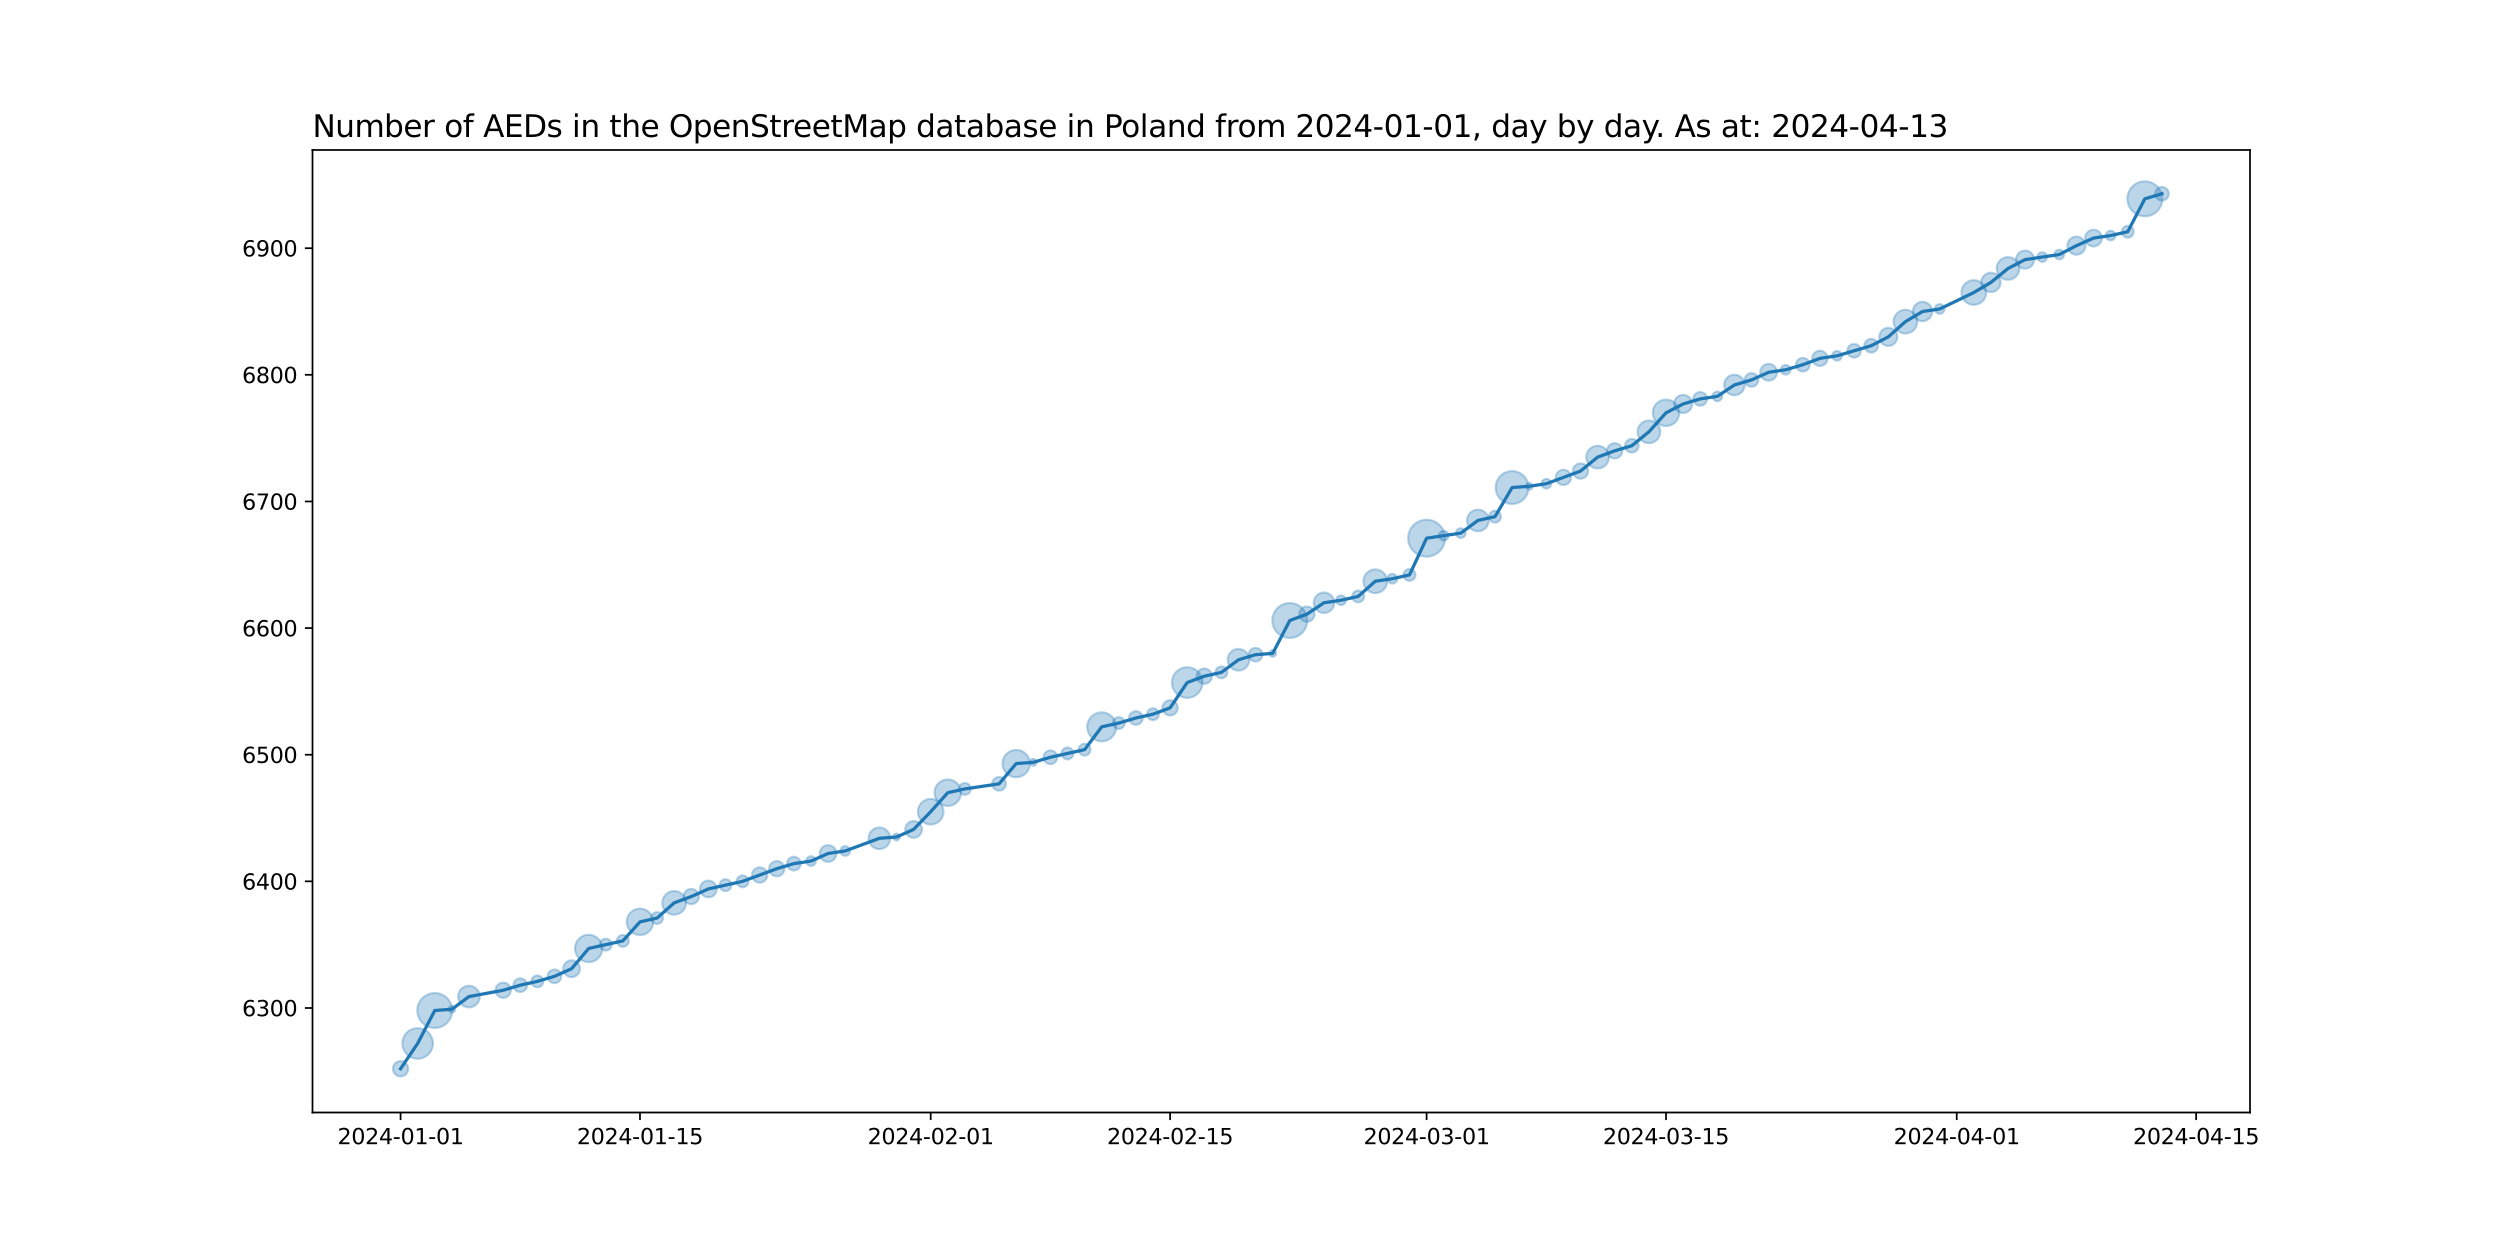 <?xml version="1.0" encoding="utf-8" standalone="no"?>
<!DOCTYPE svg PUBLIC "-//W3C//DTD SVG 1.1//EN"
  "http://www.w3.org/Graphics/SVG/1.1/DTD/svg11.dtd">
<svg xmlns:xlink="http://www.w3.org/1999/xlink" width="1152pt" height="576pt" viewBox="0 0 1152 576" xmlns="http://www.w3.org/2000/svg" version="1.1">
 <defs>
  <style type="text/css">*{stroke-linejoin: round; stroke-linecap: butt}</style>
 </defs>
 <g id="figure_1">
  <g id="patch_1">
   <path d="M 0 576 
L 1152 576 
L 1152 0 
L 0 0 
z
" style="fill: #ffffff"/>
  </g>
  <g id="axes_1">
   <g id="patch_2">
    <path d="M 144 512.64 
L 1036.8 512.64 
L 1036.8 69.12 
L 144 69.12 
z
" style="fill: #ffffff"/>
   </g>
   <g id="PathCollection_1">
    <path d="M 184.582 496.016 
C 185.519 496.016 186.419 495.643 187.082 494.98 
C 187.745 494.317 188.117 493.418 188.117 492.48 
C 188.117 491.542 187.745 490.643 187.082 489.98 
C 186.419 489.317 185.519 488.944 184.582 488.944 
C 183.644 488.944 182.745 489.317 182.082 489.98 
C 181.419 490.643 181.046 491.542 181.046 492.48 
C 181.046 493.418 181.419 494.317 182.082 494.98 
C 182.745 495.643 183.644 496.016 184.582 496.016 
z
" clip-path="url(#p9e72b12c7a)" style="fill: #1f77b4; fill-opacity: 0.3; stroke: #1f77b4; stroke-opacity: 0.3"/>
    <path d="M 192.462 487.881 
C 194.337 487.881 196.136 487.136 197.462 485.81 
C 198.788 484.484 199.533 482.685 199.533 480.81 
C 199.533 478.935 198.788 477.136 197.462 475.81 
C 196.136 474.484 194.337 473.739 192.462 473.739 
C 190.587 473.739 188.788 474.484 187.462 475.81 
C 186.136 477.136 185.391 478.935 185.391 480.81 
C 185.391 482.685 186.136 484.484 187.462 485.81 
C 188.788 487.136 190.587 487.881 192.462 487.881 
z
" clip-path="url(#p9e72b12c7a)" style="fill: #1f77b4; fill-opacity: 0.3; stroke: #1f77b4; stroke-opacity: 0.3"/>
    <path d="M 200.342 473.701 
C 202.48 473.701 204.531 472.852 206.043 471.34 
C 207.555 469.828 208.404 467.777 208.404 465.639 
C 208.404 463.501 207.555 461.45 206.043 459.938 
C 204.531 458.426 202.48 457.577 200.342 457.577 
C 198.204 457.577 196.153 458.426 194.641 459.938 
C 193.129 461.45 192.279 463.501 192.279 465.639 
C 192.279 467.777 193.129 469.828 194.641 471.34 
C 196.153 472.852 198.204 473.701 200.342 473.701 
z
" clip-path="url(#p9e72b12c7a)" style="fill: #1f77b4; fill-opacity: 0.3; stroke: #1f77b4; stroke-opacity: 0.3"/>
    <path d="M 208.222 466.637 
C 208.641 466.637 209.043 466.47 209.34 466.173 
C 209.636 465.877 209.803 465.475 209.803 465.055 
C 209.803 464.636 209.636 464.234 209.34 463.937 
C 209.043 463.641 208.641 463.474 208.222 463.474 
C 207.802 463.474 207.4 463.641 207.104 463.937 
C 206.807 464.234 206.641 464.636 206.641 465.055 
C 206.641 465.475 206.807 465.877 207.104 466.173 
C 207.4 466.47 207.802 466.637 208.222 466.637 
z
" clip-path="url(#p9e72b12c7a)" style="fill: #1f77b4; fill-opacity: 0.3; stroke: #1f77b4; stroke-opacity: 0.3"/>
    <path d="M 216.102 464.22 
C 217.428 464.22 218.7 463.694 219.637 462.756 
C 220.575 461.818 221.102 460.546 221.102 459.22 
C 221.102 457.894 220.575 456.622 219.637 455.685 
C 218.7 454.747 217.428 454.22 216.102 454.22 
C 214.776 454.22 213.504 454.747 212.566 455.685 
C 211.629 456.622 211.102 457.894 211.102 459.22 
C 211.102 460.546 211.629 461.818 212.566 462.756 
C 213.504 463.694 214.776 464.22 216.102 464.22 
z
" clip-path="url(#p9e72b12c7a)" style="fill: #1f77b4; fill-opacity: 0.3; stroke: #1f77b4; stroke-opacity: 0.3"/>
    <path d="M 231.862 459.838 
C 232.799 459.838 233.699 459.466 234.362 458.803 
C 235.025 458.14 235.397 457.24 235.397 456.303 
C 235.397 455.365 235.025 454.466 234.362 453.803 
C 233.699 453.14 232.799 452.767 231.862 452.767 
C 230.924 452.767 230.025 453.14 229.362 453.803 
C 228.699 454.466 228.326 455.365 228.326 456.303 
C 228.326 457.24 228.699 458.14 229.362 458.803 
C 230.025 459.466 230.924 459.838 231.862 459.838 
z
" clip-path="url(#p9e72b12c7a)" style="fill: #1f77b4; fill-opacity: 0.3; stroke: #1f77b4; stroke-opacity: 0.3"/>
    <path d="M 239.742 457.131 
C 240.58 457.131 241.385 456.798 241.978 456.205 
C 242.571 455.612 242.904 454.808 242.904 453.969 
C 242.904 453.13 242.571 452.326 241.978 451.733 
C 241.385 451.14 240.58 450.807 239.742 450.807 
C 238.903 450.807 238.099 451.14 237.506 451.733 
C 236.912 452.326 236.579 453.13 236.579 453.969 
C 236.579 454.808 236.912 455.612 237.506 456.205 
C 238.099 456.798 238.903 457.131 239.742 457.131 
z
" clip-path="url(#p9e72b12c7a)" style="fill: #1f77b4; fill-opacity: 0.3; stroke: #1f77b4; stroke-opacity: 0.3"/>
    <path d="M 247.622 454.957 
C 248.348 454.957 249.044 454.668 249.558 454.155 
C 250.072 453.641 250.36 452.945 250.36 452.218 
C 250.36 451.492 250.072 450.795 249.558 450.282 
C 249.044 449.768 248.348 449.48 247.622 449.48 
C 246.895 449.48 246.199 449.768 245.685 450.282 
C 245.171 450.795 244.883 451.492 244.883 452.218 
C 244.883 452.945 245.171 453.641 245.685 454.155 
C 246.199 454.668 246.895 454.957 247.622 454.957 
z
" clip-path="url(#p9e72b12c7a)" style="fill: #1f77b4; fill-opacity: 0.3; stroke: #1f77b4; stroke-opacity: 0.3"/>
    <path d="M 255.501 453.047 
C 256.34 453.047 257.145 452.713 257.738 452.12 
C 258.331 451.527 258.664 450.723 258.664 449.884 
C 258.664 449.046 258.331 448.241 257.738 447.648 
C 257.145 447.055 256.34 446.722 255.501 446.722 
C 254.663 446.722 253.858 447.055 253.265 447.648 
C 252.672 448.241 252.339 449.046 252.339 449.884 
C 252.339 450.723 252.672 451.527 253.265 452.12 
C 253.858 452.713 254.663 453.047 255.501 453.047 
z
" clip-path="url(#p9e72b12c7a)" style="fill: #1f77b4; fill-opacity: 0.3; stroke: #1f77b4; stroke-opacity: 0.3"/>
    <path d="M 263.381 450.256 
C 264.409 450.256 265.394 449.848 266.12 449.122 
C 266.846 448.396 267.254 447.41 267.254 446.383 
C 267.254 445.356 266.846 444.371 266.12 443.645 
C 265.394 442.918 264.409 442.51 263.381 442.51 
C 262.354 442.51 261.369 442.918 260.643 443.645 
C 259.917 444.371 259.508 445.356 259.508 446.383 
C 259.508 447.41 259.917 448.396 260.643 449.122 
C 261.369 449.848 262.354 450.256 263.381 450.256 
z
" clip-path="url(#p9e72b12c7a)" style="fill: #1f77b4; fill-opacity: 0.3; stroke: #1f77b4; stroke-opacity: 0.3"/>
    <path d="M 271.261 443.372 
C 272.939 443.372 274.548 442.705 275.734 441.519 
C 276.92 440.333 277.586 438.725 277.586 437.047 
C 277.586 435.37 276.92 433.761 275.734 432.575 
C 274.548 431.389 272.939 430.723 271.261 430.723 
C 269.584 430.723 267.975 431.389 266.789 432.575 
C 265.603 433.761 264.937 435.37 264.937 437.047 
C 264.937 438.725 265.603 440.333 266.789 441.519 
C 267.975 442.705 269.584 443.372 271.261 443.372 
z
" clip-path="url(#p9e72b12c7a)" style="fill: #1f77b4; fill-opacity: 0.3; stroke: #1f77b4; stroke-opacity: 0.3"/>
    <path d="M 279.141 438.035 
C 279.868 438.035 280.564 437.747 281.078 437.233 
C 281.591 436.72 281.88 436.023 281.88 435.297 
C 281.88 434.57 281.591 433.874 281.078 433.36 
C 280.564 432.847 279.868 432.558 279.141 432.558 
C 278.415 432.558 277.718 432.847 277.205 433.36 
C 276.691 433.874 276.403 434.57 276.403 435.297 
C 276.403 436.023 276.691 436.72 277.205 437.233 
C 277.718 437.747 278.415 438.035 279.141 438.035 
z
" clip-path="url(#p9e72b12c7a)" style="fill: #1f77b4; fill-opacity: 0.3; stroke: #1f77b4; stroke-opacity: 0.3"/>
    <path d="M 287.021 436.285 
C 287.748 436.285 288.444 435.996 288.958 435.483 
C 289.471 434.969 289.76 434.273 289.76 433.546 
C 289.76 432.82 289.471 432.123 288.958 431.61 
C 288.444 431.096 287.748 430.808 287.021 430.808 
C 286.295 430.808 285.598 431.096 285.085 431.61 
C 284.571 432.123 284.283 432.82 284.283 433.546 
C 284.283 434.273 284.571 434.969 285.085 435.483 
C 285.598 435.996 286.295 436.285 287.021 436.285 
z
" clip-path="url(#p9e72b12c7a)" style="fill: #1f77b4; fill-opacity: 0.3; stroke: #1f77b4; stroke-opacity: 0.3"/>
    <path d="M 294.901 430.917 
C 296.525 430.917 298.083 430.272 299.231 429.124 
C 300.38 427.976 301.025 426.418 301.025 424.794 
C 301.025 423.17 300.38 421.612 299.231 420.464 
C 298.083 419.315 296.525 418.67 294.901 418.67 
C 293.277 418.67 291.72 419.315 290.571 420.464 
C 289.423 421.612 288.778 423.17 288.778 424.794 
C 288.778 426.418 289.423 427.976 290.571 429.124 
C 291.72 430.272 293.277 430.917 294.901 430.917 
z
" clip-path="url(#p9e72b12c7a)" style="fill: #1f77b4; fill-opacity: 0.3; stroke: #1f77b4; stroke-opacity: 0.3"/>
    <path d="M 302.781 425.782 
C 303.508 425.782 304.204 425.493 304.718 424.98 
C 305.231 424.466 305.52 423.77 305.52 423.043 
C 305.52 422.317 305.231 421.62 304.718 421.107 
C 304.204 420.593 303.508 420.305 302.781 420.305 
C 302.055 420.305 301.358 420.593 300.845 421.107 
C 300.331 421.62 300.043 422.317 300.043 423.043 
C 300.043 423.77 300.331 424.466 300.845 424.98 
C 301.358 425.493 302.055 425.782 302.781 425.782 
z
" clip-path="url(#p9e72b12c7a)" style="fill: #1f77b4; fill-opacity: 0.3; stroke: #1f77b4; stroke-opacity: 0.3"/>
    <path d="M 310.661 421.518 
C 312.114 421.518 313.507 420.941 314.534 419.914 
C 315.561 418.887 316.138 417.494 316.138 416.041 
C 316.138 414.589 315.561 413.195 314.534 412.168 
C 313.507 411.141 312.114 410.564 310.661 410.564 
C 309.209 410.564 307.815 411.141 306.788 412.168 
C 305.761 413.195 305.184 414.589 305.184 416.041 
C 305.184 417.494 305.761 418.887 306.788 419.914 
C 307.815 420.941 309.209 421.518 310.661 421.518 
z
" clip-path="url(#p9e72b12c7a)" style="fill: #1f77b4; fill-opacity: 0.3; stroke: #1f77b4; stroke-opacity: 0.3"/>
    <path d="M 318.541 416.659 
C 319.479 416.659 320.378 416.287 321.041 415.624 
C 321.704 414.961 322.077 414.061 322.077 413.124 
C 322.077 412.186 321.704 411.287 321.041 410.624 
C 320.378 409.961 319.479 409.588 318.541 409.588 
C 317.604 409.588 316.704 409.961 316.041 410.624 
C 315.378 411.287 315.006 412.186 315.006 413.124 
C 315.006 414.061 315.378 414.961 316.041 415.624 
C 316.704 416.287 317.604 416.659 318.541 416.659 
z
" clip-path="url(#p9e72b12c7a)" style="fill: #1f77b4; fill-opacity: 0.3; stroke: #1f77b4; stroke-opacity: 0.3"/>
    <path d="M 326.421 413.496 
C 327.448 413.496 328.434 413.088 329.16 412.361 
C 329.886 411.635 330.294 410.65 330.294 409.623 
C 330.294 408.596 329.886 407.61 329.16 406.884 
C 328.434 406.158 327.448 405.75 326.421 405.75 
C 325.394 405.75 324.409 406.158 323.683 406.884 
C 322.956 407.61 322.548 408.596 322.548 409.623 
C 322.548 410.65 322.956 411.635 323.683 412.361 
C 324.409 413.088 325.394 413.496 326.421 413.496 
z
" clip-path="url(#p9e72b12c7a)" style="fill: #1f77b4; fill-opacity: 0.3; stroke: #1f77b4; stroke-opacity: 0.3"/>
    <path d="M 334.301 410.611 
C 335.027 410.611 335.724 410.322 336.238 409.809 
C 336.751 409.295 337.04 408.598 337.04 407.872 
C 337.04 407.146 336.751 406.449 336.238 405.936 
C 335.724 405.422 335.027 405.134 334.301 405.134 
C 333.575 405.134 332.878 405.422 332.365 405.936 
C 331.851 406.449 331.563 407.146 331.563 407.872 
C 331.563 408.598 331.851 409.295 332.365 409.809 
C 332.878 410.322 333.575 410.611 334.301 410.611 
z
" clip-path="url(#p9e72b12c7a)" style="fill: #1f77b4; fill-opacity: 0.3; stroke: #1f77b4; stroke-opacity: 0.3"/>
    <path d="M 342.181 408.86 
C 342.907 408.86 343.604 408.572 344.118 408.058 
C 344.631 407.545 344.92 406.848 344.92 406.122 
C 344.92 405.395 344.631 404.699 344.118 404.185 
C 343.604 403.672 342.907 403.383 342.181 403.383 
C 341.455 403.383 340.758 403.672 340.245 404.185 
C 339.731 404.699 339.442 405.395 339.442 406.122 
C 339.442 406.848 339.731 407.545 340.245 408.058 
C 340.758 408.572 341.455 408.86 342.181 408.86 
z
" clip-path="url(#p9e72b12c7a)" style="fill: #1f77b4; fill-opacity: 0.3; stroke: #1f77b4; stroke-opacity: 0.3"/>
    <path d="M 350.061 406.74 
C 350.999 406.74 351.898 406.367 352.561 405.704 
C 353.224 405.041 353.597 404.142 353.597 403.204 
C 353.597 402.267 353.224 401.367 352.561 400.704 
C 351.898 400.041 350.999 399.669 350.061 399.669 
C 349.123 399.669 348.224 400.041 347.561 400.704 
C 346.898 401.367 346.526 402.267 346.526 403.204 
C 346.526 404.142 346.898 405.041 347.561 405.704 
C 348.224 406.367 349.123 406.74 350.061 406.74 
z
" clip-path="url(#p9e72b12c7a)" style="fill: #1f77b4; fill-opacity: 0.3; stroke: #1f77b4; stroke-opacity: 0.3"/>
    <path d="M 357.941 403.822 
C 358.879 403.822 359.778 403.45 360.441 402.787 
C 361.104 402.124 361.477 401.224 361.477 400.287 
C 361.477 399.349 361.104 398.45 360.441 397.787 
C 359.778 397.124 358.879 396.751 357.941 396.751 
C 357.003 396.751 356.104 397.124 355.441 397.787 
C 354.778 398.45 354.406 399.349 354.406 400.287 
C 354.406 401.224 354.778 402.124 355.441 402.787 
C 356.104 403.45 357.003 403.822 357.941 403.822 
z
" clip-path="url(#p9e72b12c7a)" style="fill: #1f77b4; fill-opacity: 0.3; stroke: #1f77b4; stroke-opacity: 0.3"/>
    <path d="M 365.821 401.115 
C 366.66 401.115 367.464 400.782 368.057 400.189 
C 368.65 399.596 368.983 398.791 368.983 397.953 
C 368.983 397.114 368.65 396.31 368.057 395.717 
C 367.464 395.124 366.66 394.79 365.821 394.79 
C 364.982 394.79 364.178 395.124 363.585 395.717 
C 362.992 396.31 362.659 397.114 362.659 397.953 
C 362.659 398.791 362.992 399.596 363.585 400.189 
C 364.178 400.782 364.982 401.115 365.821 401.115 
z
" clip-path="url(#p9e72b12c7a)" style="fill: #1f77b4; fill-opacity: 0.3; stroke: #1f77b4; stroke-opacity: 0.3"/>
    <path d="M 373.701 399.022 
C 374.294 399.022 374.863 398.786 375.282 398.367 
C 375.701 397.947 375.937 397.379 375.937 396.786 
C 375.937 396.193 375.701 395.624 375.282 395.205 
C 374.863 394.785 374.294 394.55 373.701 394.55 
C 373.108 394.55 372.539 394.785 372.12 395.205 
C 371.701 395.624 371.465 396.193 371.465 396.786 
C 371.465 397.379 371.701 397.947 372.12 398.367 
C 372.539 398.786 373.108 399.022 373.701 399.022 
z
" clip-path="url(#p9e72b12c7a)" style="fill: #1f77b4; fill-opacity: 0.3; stroke: #1f77b4; stroke-opacity: 0.3"/>
    <path d="M 381.581 397.158 
C 382.608 397.158 383.593 396.75 384.32 396.023 
C 385.046 395.297 385.454 394.312 385.454 393.285 
C 385.454 392.258 385.046 391.272 384.32 390.546 
C 383.593 389.82 382.608 389.412 381.581 389.412 
C 380.554 389.412 379.569 389.82 378.842 390.546 
C 378.116 391.272 377.708 392.258 377.708 393.285 
C 377.708 394.312 378.116 395.297 378.842 396.023 
C 379.569 396.75 380.554 397.158 381.581 397.158 
z
" clip-path="url(#p9e72b12c7a)" style="fill: #1f77b4; fill-opacity: 0.3; stroke: #1f77b4; stroke-opacity: 0.3"/>
    <path d="M 389.461 394.354 
C 390.054 394.354 390.623 394.118 391.042 393.699 
C 391.461 393.279 391.697 392.711 391.697 392.118 
C 391.697 391.525 391.461 390.956 391.042 390.536 
C 390.623 390.117 390.054 389.882 389.461 389.882 
C 388.868 389.882 388.299 390.117 387.88 390.536 
C 387.46 390.956 387.225 391.525 387.225 392.118 
C 387.225 392.711 387.46 393.279 387.88 393.699 
C 388.299 394.118 388.868 394.354 389.461 394.354 
z
" clip-path="url(#p9e72b12c7a)" style="fill: #1f77b4; fill-opacity: 0.3; stroke: #1f77b4; stroke-opacity: 0.3"/>
    <path d="M 405.221 391.283 
C 406.547 391.283 407.819 390.756 408.756 389.818 
C 409.694 388.881 410.221 387.609 410.221 386.283 
C 410.221 384.957 409.694 383.685 408.756 382.747 
C 407.819 381.809 406.547 381.283 405.221 381.283 
C 403.895 381.283 402.623 381.809 401.685 382.747 
C 400.748 383.685 400.221 384.957 400.221 386.283 
C 400.221 387.609 400.748 388.881 401.685 389.818 
C 402.623 390.756 403.895 391.283 405.221 391.283 
z
" clip-path="url(#p9e72b12c7a)" style="fill: #1f77b4; fill-opacity: 0.3; stroke: #1f77b4; stroke-opacity: 0.3"/>
    <path d="M 413.101 387.28 
C 413.52 387.28 413.922 387.114 414.219 386.817 
C 414.515 386.521 414.682 386.118 414.682 385.699 
C 414.682 385.28 414.515 384.878 414.219 384.581 
C 413.922 384.285 413.52 384.118 413.101 384.118 
C 412.681 384.118 412.279 384.285 411.983 384.581 
C 411.686 384.878 411.52 385.28 411.52 385.699 
C 411.52 386.118 411.686 386.521 411.983 386.817 
C 412.279 387.114 412.681 387.28 413.101 387.28 
z
" clip-path="url(#p9e72b12c7a)" style="fill: #1f77b4; fill-opacity: 0.3; stroke: #1f77b4; stroke-opacity: 0.3"/>
    <path d="M 420.981 386.071 
C 422.008 386.071 422.993 385.663 423.719 384.937 
C 424.446 384.21 424.854 383.225 424.854 382.198 
C 424.854 381.171 424.446 380.186 423.719 379.459 
C 422.993 378.733 422.008 378.325 420.981 378.325 
C 419.954 378.325 418.968 378.733 418.242 379.459 
C 417.516 380.186 417.108 381.171 417.108 382.198 
C 417.108 383.225 417.516 384.21 418.242 384.937 
C 418.968 385.663 419.954 386.071 420.981 386.071 
z
" clip-path="url(#p9e72b12c7a)" style="fill: #1f77b4; fill-opacity: 0.3; stroke: #1f77b4; stroke-opacity: 0.3"/>
    <path d="M 428.861 379.945 
C 430.43 379.945 431.935 379.322 433.044 378.212 
C 434.153 377.103 434.777 375.598 434.777 374.029 
C 434.777 372.46 434.153 370.955 433.044 369.846 
C 431.935 368.736 430.43 368.113 428.861 368.113 
C 427.292 368.113 425.787 368.736 424.677 369.846 
C 423.568 370.955 422.945 372.46 422.945 374.029 
C 422.945 375.598 423.568 377.103 424.677 378.212 
C 425.787 379.322 427.292 379.945 428.861 379.945 
z
" clip-path="url(#p9e72b12c7a)" style="fill: #1f77b4; fill-opacity: 0.3; stroke: #1f77b4; stroke-opacity: 0.3"/>
    <path d="M 436.741 371.4 
C 438.365 371.4 439.922 370.755 441.071 369.607 
C 442.219 368.458 442.864 366.901 442.864 365.277 
C 442.864 363.652 442.219 362.095 441.071 360.946 
C 439.922 359.798 438.365 359.153 436.741 359.153 
C 435.117 359.153 433.559 359.798 432.411 360.946 
C 431.262 362.095 430.617 363.652 430.617 365.277 
C 430.617 366.901 431.262 368.458 432.411 369.607 
C 433.559 370.755 435.117 371.4 436.741 371.4 
z
" clip-path="url(#p9e72b12c7a)" style="fill: #1f77b4; fill-opacity: 0.3; stroke: #1f77b4; stroke-opacity: 0.3"/>
    <path d="M 444.621 366.265 
C 445.347 366.265 446.044 365.976 446.557 365.463 
C 447.071 364.949 447.359 364.252 447.359 363.526 
C 447.359 362.8 447.071 362.103 446.557 361.59 
C 446.044 361.076 445.347 360.787 444.621 360.787 
C 443.894 360.787 443.198 361.076 442.684 361.59 
C 442.171 362.103 441.882 362.8 441.882 363.526 
C 441.882 364.252 442.171 364.949 442.684 365.463 
C 443.198 365.976 443.894 366.265 444.621 366.265 
z
" clip-path="url(#p9e72b12c7a)" style="fill: #1f77b4; fill-opacity: 0.3; stroke: #1f77b4; stroke-opacity: 0.3"/>
    <path d="M 460.381 364.354 
C 461.219 364.354 462.024 364.021 462.617 363.428 
C 463.21 362.835 463.543 362.031 463.543 361.192 
C 463.543 360.353 463.21 359.549 462.617 358.956 
C 462.024 358.363 461.219 358.03 460.381 358.03 
C 459.542 358.03 458.738 358.363 458.145 358.956 
C 457.552 359.549 457.218 360.353 457.218 361.192 
C 457.218 362.031 457.552 362.835 458.145 363.428 
C 458.738 364.021 459.542 364.354 460.381 364.354 
z
" clip-path="url(#p9e72b12c7a)" style="fill: #1f77b4; fill-opacity: 0.3; stroke: #1f77b4; stroke-opacity: 0.3"/>
    <path d="M 468.261 358.181 
C 469.938 358.181 471.547 357.514 472.733 356.328 
C 473.919 355.142 474.585 353.533 474.585 351.856 
C 474.585 350.179 473.919 348.57 472.733 347.384 
C 471.547 346.198 469.938 345.531 468.261 345.531 
C 466.583 345.531 464.974 346.198 463.788 347.384 
C 462.602 348.57 461.936 350.179 461.936 351.856 
C 461.936 353.533 462.602 355.142 463.788 356.328 
C 464.974 357.514 466.583 358.181 468.261 358.181 
z
" clip-path="url(#p9e72b12c7a)" style="fill: #1f77b4; fill-opacity: 0.3; stroke: #1f77b4; stroke-opacity: 0.3"/>
    <path d="M 476.141 352.854 
C 476.56 352.854 476.962 352.687 477.259 352.391 
C 477.555 352.094 477.722 351.692 477.722 351.272 
C 477.722 350.853 477.555 350.451 477.259 350.154 
C 476.962 349.858 476.56 349.691 476.141 349.691 
C 475.721 349.691 475.319 349.858 475.022 350.154 
C 474.726 350.451 474.559 350.853 474.559 351.272 
C 474.559 351.692 474.726 352.094 475.022 352.391 
C 475.319 352.687 475.721 352.854 476.141 352.854 
z
" clip-path="url(#p9e72b12c7a)" style="fill: #1f77b4; fill-opacity: 0.3; stroke: #1f77b4; stroke-opacity: 0.3"/>
    <path d="M 484.02 352.101 
C 484.859 352.101 485.664 351.768 486.257 351.175 
C 486.85 350.582 487.183 349.777 487.183 348.938 
C 487.183 348.1 486.85 347.295 486.257 346.702 
C 485.664 346.109 484.859 345.776 484.02 345.776 
C 483.182 345.776 482.377 346.109 481.784 346.702 
C 481.191 347.295 480.858 348.1 480.858 348.938 
C 480.858 349.777 481.191 350.582 481.784 351.175 
C 482.377 351.768 483.182 352.101 484.02 352.101 
z
" clip-path="url(#p9e72b12c7a)" style="fill: #1f77b4; fill-opacity: 0.3; stroke: #1f77b4; stroke-opacity: 0.3"/>
    <path d="M 491.9 349.927 
C 492.627 349.927 493.323 349.638 493.837 349.124 
C 494.35 348.611 494.639 347.914 494.639 347.188 
C 494.639 346.462 494.35 345.765 493.837 345.251 
C 493.323 344.738 492.627 344.449 491.9 344.449 
C 491.174 344.449 490.478 344.738 489.964 345.251 
C 489.45 345.765 489.162 346.462 489.162 347.188 
C 489.162 347.914 489.45 348.611 489.964 349.124 
C 490.478 349.638 491.174 349.927 491.9 349.927 
z
" clip-path="url(#p9e72b12c7a)" style="fill: #1f77b4; fill-opacity: 0.3; stroke: #1f77b4; stroke-opacity: 0.3"/>
    <path d="M 499.78 348.176 
C 500.507 348.176 501.203 347.888 501.717 347.374 
C 502.23 346.86 502.519 346.164 502.519 345.437 
C 502.519 344.711 502.23 344.015 501.717 343.501 
C 501.203 342.987 500.507 342.699 499.78 342.699 
C 499.054 342.699 498.357 342.987 497.844 343.501 
C 497.33 344.015 497.042 344.711 497.042 345.437 
C 497.042 346.164 497.33 346.86 497.844 347.374 
C 498.357 347.888 499.054 348.176 499.78 348.176 
z
" clip-path="url(#p9e72b12c7a)" style="fill: #1f77b4; fill-opacity: 0.3; stroke: #1f77b4; stroke-opacity: 0.3"/>
    <path d="M 507.66 341.643 
C 509.439 341.643 511.146 340.936 512.404 339.678 
C 513.662 338.42 514.369 336.713 514.369 334.934 
C 514.369 333.155 513.662 331.449 512.404 330.191 
C 511.146 328.933 509.439 328.226 507.66 328.226 
C 505.881 328.226 504.175 328.933 502.917 330.191 
C 501.659 331.449 500.952 333.155 500.952 334.934 
C 500.952 336.713 501.659 338.42 502.917 339.678 
C 504.175 340.936 505.881 341.643 507.66 341.643 
z
" clip-path="url(#p9e72b12c7a)" style="fill: #1f77b4; fill-opacity: 0.3; stroke: #1f77b4; stroke-opacity: 0.3"/>
    <path d="M 515.54 335.923 
C 516.267 335.923 516.963 335.634 517.477 335.12 
C 517.99 334.607 518.279 333.91 518.279 333.184 
C 518.279 332.458 517.99 331.761 517.477 331.247 
C 516.963 330.734 516.267 330.445 515.54 330.445 
C 514.814 330.445 514.117 330.734 513.604 331.247 
C 513.09 331.761 512.802 332.458 512.802 333.184 
C 512.802 333.91 513.09 334.607 513.604 335.12 
C 514.117 335.634 514.814 335.923 515.54 335.923 
z
" clip-path="url(#p9e72b12c7a)" style="fill: #1f77b4; fill-opacity: 0.3; stroke: #1f77b4; stroke-opacity: 0.3"/>
    <path d="M 523.42 334.012 
C 524.259 334.012 525.063 333.679 525.656 333.086 
C 526.249 332.493 526.583 331.689 526.583 330.85 
C 526.583 330.011 526.249 329.207 525.656 328.614 
C 525.063 328.021 524.259 327.688 523.42 327.688 
C 522.582 327.688 521.777 328.021 521.184 328.614 
C 520.591 329.207 520.258 330.011 520.258 330.85 
C 520.258 331.689 520.591 332.493 521.184 333.086 
C 521.777 333.679 522.582 334.012 523.42 334.012 
z
" clip-path="url(#p9e72b12c7a)" style="fill: #1f77b4; fill-opacity: 0.3; stroke: #1f77b4; stroke-opacity: 0.3"/>
    <path d="M 531.3 331.838 
C 532.027 331.838 532.723 331.549 533.237 331.036 
C 533.75 330.522 534.039 329.826 534.039 329.099 
C 534.039 328.373 533.75 327.676 533.237 327.163 
C 532.723 326.649 532.027 326.361 531.3 326.361 
C 530.574 326.361 529.877 326.649 529.364 327.163 
C 528.85 327.676 528.562 328.373 528.562 329.099 
C 528.562 329.826 528.85 330.522 529.364 331.036 
C 529.877 331.549 530.574 331.838 531.3 331.838 
z
" clip-path="url(#p9e72b12c7a)" style="fill: #1f77b4; fill-opacity: 0.3; stroke: #1f77b4; stroke-opacity: 0.3"/>
    <path d="M 539.18 329.717 
C 540.118 329.717 541.017 329.345 541.68 328.682 
C 542.343 328.019 542.716 327.12 542.716 326.182 
C 542.716 325.244 542.343 324.345 541.68 323.682 
C 541.017 323.019 540.118 322.646 539.18 322.646 
C 538.243 322.646 537.343 323.019 536.68 323.682 
C 536.017 324.345 535.645 325.244 535.645 326.182 
C 535.645 327.12 536.017 328.019 536.68 328.682 
C 537.343 329.345 538.243 329.717 539.18 329.717 
z
" clip-path="url(#p9e72b12c7a)" style="fill: #1f77b4; fill-opacity: 0.3; stroke: #1f77b4; stroke-opacity: 0.3"/>
    <path d="M 547.06 321.583 
C 548.935 321.583 550.734 320.838 552.06 319.512 
C 553.386 318.186 554.131 316.387 554.131 314.512 
C 554.131 312.637 553.386 310.838 552.06 309.512 
C 550.734 308.186 548.935 307.441 547.06 307.441 
C 545.185 307.441 543.386 308.186 542.06 309.512 
C 540.734 310.838 539.989 312.637 539.989 314.512 
C 539.989 316.387 540.734 318.186 542.06 319.512 
C 543.386 320.838 545.185 321.583 547.06 321.583 
z
" clip-path="url(#p9e72b12c7a)" style="fill: #1f77b4; fill-opacity: 0.3; stroke: #1f77b4; stroke-opacity: 0.3"/>
    <path d="M 554.94 315.13 
C 555.878 315.13 556.777 314.757 557.44 314.094 
C 558.103 313.431 558.476 312.532 558.476 311.594 
C 558.476 310.657 558.103 309.757 557.44 309.094 
C 556.777 308.431 555.878 308.059 554.94 308.059 
C 554.003 308.059 553.103 308.431 552.44 309.094 
C 551.777 309.757 551.405 310.657 551.405 311.594 
C 551.405 312.532 551.777 313.431 552.44 314.094 
C 553.103 314.757 554.003 315.13 554.94 315.13 
z
" clip-path="url(#p9e72b12c7a)" style="fill: #1f77b4; fill-opacity: 0.3; stroke: #1f77b4; stroke-opacity: 0.3"/>
    <path d="M 562.82 312.582 
C 563.546 312.582 564.243 312.294 564.757 311.78 
C 565.27 311.267 565.559 310.57 565.559 309.844 
C 565.559 309.118 565.27 308.421 564.757 307.907 
C 564.243 307.394 563.546 307.105 562.82 307.105 
C 562.094 307.105 561.397 307.394 560.884 307.907 
C 560.37 308.421 560.082 309.118 560.082 309.844 
C 560.082 310.57 560.37 311.267 560.884 311.78 
C 561.397 312.294 562.094 312.582 562.82 312.582 
z
" clip-path="url(#p9e72b12c7a)" style="fill: #1f77b4; fill-opacity: 0.3; stroke: #1f77b4; stroke-opacity: 0.3"/>
    <path d="M 570.7 309.009 
C 572.026 309.009 573.298 308.482 574.236 307.544 
C 575.173 306.607 575.7 305.335 575.7 304.009 
C 575.7 302.683 575.173 301.411 574.236 300.473 
C 573.298 299.536 572.026 299.009 570.7 299.009 
C 569.374 299.009 568.102 299.536 567.165 300.473 
C 566.227 301.411 565.7 302.683 565.7 304.009 
C 565.7 305.335 566.227 306.607 567.165 307.544 
C 568.102 308.482 569.374 309.009 570.7 309.009 
z
" clip-path="url(#p9e72b12c7a)" style="fill: #1f77b4; fill-opacity: 0.3; stroke: #1f77b4; stroke-opacity: 0.3"/>
    <path d="M 578.58 304.837 
C 579.419 304.837 580.223 304.504 580.816 303.911 
C 581.409 303.318 581.742 302.513 581.742 301.675 
C 581.742 300.836 581.409 300.032 580.816 299.439 
C 580.223 298.846 579.419 298.513 578.58 298.513 
C 577.741 298.513 576.937 298.846 576.344 299.439 
C 575.751 300.032 575.418 300.836 575.418 301.675 
C 575.418 302.513 575.751 303.318 576.344 303.911 
C 576.937 304.504 577.741 304.837 578.58 304.837 
z
" clip-path="url(#p9e72b12c7a)" style="fill: #1f77b4; fill-opacity: 0.3; stroke: #1f77b4; stroke-opacity: 0.3"/>
    <path d="M 586.46 302.672 
C 586.879 302.672 587.282 302.506 587.578 302.209 
C 587.875 301.913 588.041 301.511 588.041 301.091 
C 588.041 300.672 587.875 300.27 587.578 299.973 
C 587.282 299.677 586.879 299.51 586.46 299.51 
C 586.041 299.51 585.638 299.677 585.342 299.973 
C 585.045 300.27 584.879 300.672 584.879 301.091 
C 584.879 301.511 585.045 301.913 585.342 302.209 
C 585.638 302.506 586.041 302.672 586.46 302.672 
z
" clip-path="url(#p9e72b12c7a)" style="fill: #1f77b4; fill-opacity: 0.3; stroke: #1f77b4; stroke-opacity: 0.3"/>
    <path d="M 594.34 293.982 
C 596.478 293.982 598.529 293.133 600.041 291.621 
C 601.553 290.109 602.402 288.058 602.402 285.92 
C 602.402 283.782 601.553 281.731 600.041 280.219 
C 598.529 278.707 596.478 277.858 594.34 277.858 
C 592.202 277.858 590.151 278.707 588.639 280.219 
C 587.127 281.731 586.278 283.782 586.278 285.92 
C 586.278 288.058 587.127 290.109 588.639 291.621 
C 590.151 293.133 592.202 293.982 594.34 293.982 
z
" clip-path="url(#p9e72b12c7a)" style="fill: #1f77b4; fill-opacity: 0.3; stroke: #1f77b4; stroke-opacity: 0.3"/>
    <path d="M 602.22 286.538 
C 603.158 286.538 604.057 286.166 604.72 285.503 
C 605.383 284.84 605.755 283.94 605.755 283.003 
C 605.755 282.065 605.383 281.166 604.72 280.503 
C 604.057 279.84 603.158 279.467 602.22 279.467 
C 601.282 279.467 600.383 279.84 599.72 280.503 
C 599.057 281.166 598.684 282.065 598.684 283.003 
C 598.684 283.94 599.057 284.84 599.72 285.503 
C 600.383 286.166 601.282 286.538 602.22 286.538 
z
" clip-path="url(#p9e72b12c7a)" style="fill: #1f77b4; fill-opacity: 0.3; stroke: #1f77b4; stroke-opacity: 0.3"/>
    <path d="M 610.1 282.495 
C 611.358 282.495 612.564 281.995 613.454 281.105 
C 614.344 280.216 614.843 279.009 614.843 277.751 
C 614.843 276.493 614.344 275.287 613.454 274.397 
C 612.564 273.508 611.358 273.008 610.1 273.008 
C 608.842 273.008 607.635 273.508 606.746 274.397 
C 605.856 275.287 605.356 276.493 605.356 277.751 
C 605.356 279.009 605.856 280.216 606.746 281.105 
C 607.635 281.995 608.842 282.495 610.1 282.495 
z
" clip-path="url(#p9e72b12c7a)" style="fill: #1f77b4; fill-opacity: 0.3; stroke: #1f77b4; stroke-opacity: 0.3"/>
    <path d="M 617.98 278.82 
C 618.573 278.82 619.142 278.585 619.561 278.165 
C 619.98 277.746 620.216 277.177 620.216 276.584 
C 620.216 275.991 619.98 275.422 619.561 275.003 
C 619.142 274.584 618.573 274.348 617.98 274.348 
C 617.387 274.348 616.818 274.584 616.399 275.003 
C 615.979 275.422 615.744 275.991 615.744 276.584 
C 615.744 277.177 615.979 277.746 616.399 278.165 
C 616.818 278.585 617.387 278.82 617.98 278.82 
z
" clip-path="url(#p9e72b12c7a)" style="fill: #1f77b4; fill-opacity: 0.3; stroke: #1f77b4; stroke-opacity: 0.3"/>
    <path d="M 625.86 277.572 
C 626.586 277.572 627.283 277.284 627.796 276.77 
C 628.31 276.257 628.598 275.56 628.598 274.834 
C 628.598 274.107 628.31 273.411 627.796 272.897 
C 627.283 272.384 626.586 272.095 625.86 272.095 
C 625.134 272.095 624.437 272.384 623.923 272.897 
C 623.41 273.411 623.121 274.107 623.121 274.834 
C 623.121 275.56 623.41 276.257 623.923 276.77 
C 624.437 277.284 625.134 277.572 625.86 277.572 
z
" clip-path="url(#p9e72b12c7a)" style="fill: #1f77b4; fill-opacity: 0.3; stroke: #1f77b4; stroke-opacity: 0.3"/>
    <path d="M 633.74 273.309 
C 635.192 273.309 636.586 272.732 637.613 271.705 
C 638.64 270.678 639.217 269.284 639.217 267.832 
C 639.217 266.379 638.64 264.986 637.613 263.959 
C 636.586 262.932 635.192 262.354 633.74 262.354 
C 632.287 262.354 630.894 262.932 629.867 263.959 
C 628.84 264.986 628.263 266.379 628.263 267.832 
C 628.263 269.284 628.84 270.678 629.867 271.705 
C 630.894 272.732 632.287 273.309 633.74 273.309 
z
" clip-path="url(#p9e72b12c7a)" style="fill: #1f77b4; fill-opacity: 0.3; stroke: #1f77b4; stroke-opacity: 0.3"/>
    <path d="M 641.62 268.901 
C 642.213 268.901 642.782 268.665 643.201 268.246 
C 643.62 267.826 643.856 267.258 643.856 266.665 
C 643.856 266.072 643.62 265.503 643.201 265.084 
C 642.782 264.664 642.213 264.429 641.62 264.429 
C 641.027 264.429 640.458 264.664 640.039 265.084 
C 639.619 265.503 639.384 266.072 639.384 266.665 
C 639.384 267.258 639.619 267.826 640.039 268.246 
C 640.458 268.665 641.027 268.901 641.62 268.901 
z
" clip-path="url(#p9e72b12c7a)" style="fill: #1f77b4; fill-opacity: 0.3; stroke: #1f77b4; stroke-opacity: 0.3"/>
    <path d="M 649.5 267.653 
C 650.226 267.653 650.923 267.364 651.436 266.851 
C 651.95 266.337 652.238 265.64 652.238 264.914 
C 652.238 264.188 651.95 263.491 651.436 262.978 
C 650.923 262.464 650.226 262.176 649.5 262.176 
C 648.773 262.176 648.077 262.464 647.563 262.978 
C 647.05 263.491 646.761 264.188 646.761 264.914 
C 646.761 265.64 647.05 266.337 647.563 266.851 
C 648.077 267.364 648.773 267.653 649.5 267.653 
z
" clip-path="url(#p9e72b12c7a)" style="fill: #1f77b4; fill-opacity: 0.3; stroke: #1f77b4; stroke-opacity: 0.3"/>
    <path d="M 657.38 256.507 
C 659.638 256.507 661.804 255.61 663.4 254.013 
C 664.997 252.417 665.894 250.251 665.894 247.993 
C 665.894 245.734 664.997 243.569 663.4 241.972 
C 661.804 240.375 659.638 239.478 657.38 239.478 
C 655.122 239.478 652.956 240.375 651.359 241.972 
C 649.762 243.569 648.865 245.734 648.865 247.993 
C 648.865 250.251 649.762 252.417 651.359 254.013 
C 652.956 255.61 655.122 256.507 657.38 256.507 
z
" clip-path="url(#p9e72b12c7a)" style="fill: #1f77b4; fill-opacity: 0.3; stroke: #1f77b4; stroke-opacity: 0.3"/>
    <path d="M 665.26 249.062 
C 665.853 249.062 666.421 248.826 666.841 248.407 
C 667.26 247.987 667.496 247.419 667.496 246.826 
C 667.496 246.233 667.26 245.664 666.841 245.244 
C 666.421 244.825 665.853 244.59 665.26 244.59 
C 664.667 244.59 664.098 244.825 663.679 245.244 
C 663.259 245.664 663.024 246.233 663.024 246.826 
C 663.024 247.419 663.259 247.987 663.679 248.407 
C 664.098 248.826 664.667 249.062 665.26 249.062 
z
" clip-path="url(#p9e72b12c7a)" style="fill: #1f77b4; fill-opacity: 0.3; stroke: #1f77b4; stroke-opacity: 0.3"/>
    <path d="M 673.14 247.895 
C 673.733 247.895 674.301 247.659 674.721 247.24 
C 675.14 246.82 675.376 246.252 675.376 245.659 
C 675.376 245.066 675.14 244.497 674.721 244.077 
C 674.301 243.658 673.733 243.423 673.14 243.423 
C 672.547 243.423 671.978 243.658 671.558 244.077 
C 671.139 244.497 670.904 245.066 670.904 245.659 
C 670.904 246.252 671.139 246.82 671.558 247.24 
C 671.978 247.659 672.547 247.895 673.14 247.895 
z
" clip-path="url(#p9e72b12c7a)" style="fill: #1f77b4; fill-opacity: 0.3; stroke: #1f77b4; stroke-opacity: 0.3"/>
    <path d="M 681.02 244.824 
C 682.346 244.824 683.617 244.297 684.555 243.359 
C 685.493 242.421 686.02 241.15 686.02 239.824 
C 686.02 238.498 685.493 237.226 684.555 236.288 
C 683.617 235.35 682.346 234.824 681.02 234.824 
C 679.694 234.824 678.422 235.35 677.484 236.288 
C 676.546 237.226 676.02 238.498 676.02 239.824 
C 676.02 241.15 676.546 242.421 677.484 243.359 
C 678.422 244.297 679.694 244.824 681.02 244.824 
z
" clip-path="url(#p9e72b12c7a)" style="fill: #1f77b4; fill-opacity: 0.3; stroke: #1f77b4; stroke-opacity: 0.3"/>
    <path d="M 688.9 240.812 
C 689.626 240.812 690.322 240.523 690.836 240.01 
C 691.35 239.496 691.638 238.799 691.638 238.073 
C 691.638 237.347 691.35 236.65 690.836 236.137 
C 690.322 235.623 689.626 235.334 688.9 235.334 
C 688.173 235.334 687.477 235.623 686.963 236.137 
C 686.45 236.65 686.161 237.347 686.161 238.073 
C 686.161 238.799 686.45 239.496 686.963 240.01 
C 687.477 240.523 688.173 240.812 688.9 240.812 
z
" clip-path="url(#p9e72b12c7a)" style="fill: #1f77b4; fill-opacity: 0.3; stroke: #1f77b4; stroke-opacity: 0.3"/>
    <path d="M 696.78 232.235 
C 698.791 232.235 700.719 231.436 702.141 230.014 
C 703.563 228.592 704.362 226.664 704.362 224.653 
C 704.362 222.642 703.563 220.713 702.141 219.291 
C 700.719 217.869 698.791 217.07 696.78 217.07 
C 694.769 217.07 692.84 217.869 691.418 219.291 
C 689.996 220.713 689.197 222.642 689.197 224.653 
C 689.197 226.664 689.996 228.592 691.418 230.014 
C 692.84 231.436 694.769 232.235 696.78 232.235 
z
" clip-path="url(#p9e72b12c7a)" style="fill: #1f77b4; fill-opacity: 0.3; stroke: #1f77b4; stroke-opacity: 0.3"/>
    <path d="M 704.659 225.65 
C 705.079 225.65 705.481 225.484 705.778 225.187 
C 706.074 224.891 706.241 224.488 706.241 224.069 
C 706.241 223.65 706.074 223.247 705.778 222.951 
C 705.481 222.654 705.079 222.488 704.659 222.488 
C 704.24 222.488 703.838 222.654 703.541 222.951 
C 703.245 223.247 703.078 223.65 703.078 224.069 
C 703.078 224.488 703.245 224.891 703.541 225.187 
C 703.838 225.484 704.24 225.65 704.659 225.65 
z
" clip-path="url(#p9e72b12c7a)" style="fill: #1f77b4; fill-opacity: 0.3; stroke: #1f77b4; stroke-opacity: 0.3"/>
    <path d="M 712.539 225.138 
C 713.132 225.138 713.701 224.902 714.121 224.483 
C 714.54 224.064 714.776 223.495 714.776 222.902 
C 714.776 222.309 714.54 221.74 714.121 221.321 
C 713.701 220.902 713.132 220.666 712.539 220.666 
C 711.946 220.666 711.378 220.902 710.958 221.321 
C 710.539 221.74 710.303 222.309 710.303 222.902 
C 710.303 223.495 710.539 224.064 710.958 224.483 
C 711.378 224.902 711.946 225.138 712.539 225.138 
z
" clip-path="url(#p9e72b12c7a)" style="fill: #1f77b4; fill-opacity: 0.3; stroke: #1f77b4; stroke-opacity: 0.3"/>
    <path d="M 720.419 223.52 
C 721.357 223.52 722.256 223.147 722.919 222.484 
C 723.582 221.821 723.955 220.922 723.955 219.984 
C 723.955 219.047 723.582 218.147 722.919 217.484 
C 722.256 216.821 721.357 216.449 720.419 216.449 
C 719.482 216.449 718.582 216.821 717.919 217.484 
C 717.256 218.147 716.884 219.047 716.884 219.984 
C 716.884 220.922 717.256 221.821 717.919 222.484 
C 718.582 223.147 719.482 223.52 720.419 223.52 
z
" clip-path="url(#p9e72b12c7a)" style="fill: #1f77b4; fill-opacity: 0.3; stroke: #1f77b4; stroke-opacity: 0.3"/>
    <path d="M 728.299 220.603 
C 729.237 220.603 730.136 220.23 730.799 219.567 
C 731.462 218.904 731.835 218.005 731.835 217.067 
C 731.835 216.129 731.462 215.23 730.799 214.567 
C 730.136 213.904 729.237 213.531 728.299 213.531 
C 727.362 213.531 726.462 213.904 725.799 214.567 
C 725.136 215.23 724.764 216.129 724.764 217.067 
C 724.764 218.005 725.136 218.904 725.799 219.567 
C 726.462 220.23 727.362 220.603 728.299 220.603 
z
" clip-path="url(#p9e72b12c7a)" style="fill: #1f77b4; fill-opacity: 0.3; stroke: #1f77b4; stroke-opacity: 0.3"/>
    <path d="M 736.179 215.892 
C 737.57 215.892 738.904 215.34 739.887 214.357 
C 740.871 213.373 741.423 212.039 741.423 210.648 
C 741.423 209.258 740.871 207.924 739.887 206.94 
C 738.904 205.957 737.57 205.404 736.179 205.404 
C 734.789 205.404 733.455 205.957 732.471 206.94 
C 731.488 207.924 730.935 209.258 730.935 210.648 
C 730.935 212.039 731.488 213.373 732.471 214.357 
C 733.455 215.34 734.789 215.892 736.179 215.892 
z
" clip-path="url(#p9e72b12c7a)" style="fill: #1f77b4; fill-opacity: 0.3; stroke: #1f77b4; stroke-opacity: 0.3"/>
    <path d="M 744.059 211.266 
C 744.997 211.266 745.896 210.894 746.559 210.231 
C 747.222 209.568 747.595 208.669 747.595 207.731 
C 747.595 206.793 747.222 205.894 746.559 205.231 
C 745.896 204.568 744.997 204.195 744.059 204.195 
C 743.122 204.195 742.222 204.568 741.559 205.231 
C 740.896 205.894 740.524 206.793 740.524 207.731 
C 740.524 208.669 740.896 209.568 741.559 210.231 
C 742.222 210.894 743.122 211.266 744.059 211.266 
z
" clip-path="url(#p9e72b12c7a)" style="fill: #1f77b4; fill-opacity: 0.3; stroke: #1f77b4; stroke-opacity: 0.3"/>
    <path d="M 751.939 208.559 
C 752.778 208.559 753.582 208.226 754.175 207.633 
C 754.768 207.04 755.102 206.236 755.102 205.397 
C 755.102 204.558 754.768 203.754 754.175 203.161 
C 753.582 202.568 752.778 202.235 751.939 202.235 
C 751.101 202.235 750.296 202.568 749.703 203.161 
C 749.11 203.754 748.777 204.558 748.777 205.397 
C 748.777 206.236 749.11 207.04 749.703 207.633 
C 750.296 208.226 751.101 208.559 751.939 208.559 
z
" clip-path="url(#p9e72b12c7a)" style="fill: #1f77b4; fill-opacity: 0.3; stroke: #1f77b4; stroke-opacity: 0.3"/>
    <path d="M 759.819 204.222 
C 761.21 204.222 762.544 203.67 763.527 202.687 
C 764.511 201.703 765.063 200.369 765.063 198.978 
C 765.063 197.588 764.511 196.254 763.527 195.27 
C 762.544 194.287 761.21 193.734 759.819 193.734 
C 758.429 193.734 757.095 194.287 756.111 195.27 
C 755.128 196.254 754.575 197.588 754.575 198.978 
C 754.575 200.369 755.128 201.703 756.111 202.687 
C 757.095 203.67 758.429 204.222 759.819 204.222 
z
" clip-path="url(#p9e72b12c7a)" style="fill: #1f77b4; fill-opacity: 0.3; stroke: #1f77b4; stroke-opacity: 0.3"/>
    <path d="M 767.699 196.35 
C 769.323 196.35 770.881 195.704 772.029 194.556 
C 773.178 193.408 773.823 191.85 773.823 190.226 
C 773.823 188.602 773.178 187.044 772.029 185.896 
C 770.881 184.747 769.323 184.102 767.699 184.102 
C 766.075 184.102 764.517 184.747 763.369 185.896 
C 762.221 187.044 761.575 188.602 761.575 190.226 
C 761.575 191.85 762.221 193.408 763.369 194.556 
C 764.517 195.704 766.075 196.35 767.699 196.35 
z
" clip-path="url(#p9e72b12c7a)" style="fill: #1f77b4; fill-opacity: 0.3; stroke: #1f77b4; stroke-opacity: 0.3"/>
    <path d="M 775.579 190.325 
C 776.689 190.325 777.753 189.884 778.537 189.099 
C 779.322 188.315 779.762 187.251 779.762 186.141 
C 779.762 185.032 779.322 183.968 778.537 183.183 
C 777.753 182.399 776.689 181.958 775.579 181.958 
C 774.47 181.958 773.406 182.399 772.621 183.183 
C 771.837 183.968 771.396 185.032 771.396 186.141 
C 771.396 187.251 771.837 188.315 772.621 189.099 
C 773.406 189.884 774.47 190.325 775.579 190.325 
z
" clip-path="url(#p9e72b12c7a)" style="fill: #1f77b4; fill-opacity: 0.3; stroke: #1f77b4; stroke-opacity: 0.3"/>
    <path d="M 783.459 186.97 
C 784.298 186.97 785.102 186.636 785.695 186.043 
C 786.288 185.45 786.621 184.646 786.621 183.807 
C 786.621 182.969 786.288 182.164 785.695 181.571 
C 785.102 180.978 784.298 180.645 783.459 180.645 
C 782.62 180.645 781.816 180.978 781.223 181.571 
C 780.63 182.164 780.297 182.969 780.297 183.807 
C 780.297 184.646 780.63 185.45 781.223 186.043 
C 781.816 186.636 782.62 186.97 783.459 186.97 
z
" clip-path="url(#p9e72b12c7a)" style="fill: #1f77b4; fill-opacity: 0.3; stroke: #1f77b4; stroke-opacity: 0.3"/>
    <path d="M 791.339 184.876 
C 791.932 184.876 792.501 184.641 792.92 184.221 
C 793.34 183.802 793.575 183.233 793.575 182.64 
C 793.575 182.047 793.34 181.479 792.92 181.059 
C 792.501 180.64 791.932 180.404 791.339 180.404 
C 790.746 180.404 790.177 180.64 789.758 181.059 
C 789.339 181.479 789.103 182.047 789.103 182.64 
C 789.103 183.233 789.339 183.802 789.758 184.221 
C 790.177 184.641 790.746 184.876 791.339 184.876 
z
" clip-path="url(#p9e72b12c7a)" style="fill: #1f77b4; fill-opacity: 0.3; stroke: #1f77b4; stroke-opacity: 0.3"/>
    <path d="M 799.219 182.132 
C 800.477 182.132 801.684 181.632 802.573 180.743 
C 803.463 179.853 803.962 178.647 803.962 177.389 
C 803.962 176.131 803.463 174.924 802.573 174.035 
C 801.684 173.145 800.477 172.645 799.219 172.645 
C 797.961 172.645 796.754 173.145 795.865 174.035 
C 794.975 174.924 794.476 176.131 794.476 177.389 
C 794.476 178.647 794.975 179.853 795.865 180.743 
C 796.754 181.632 797.961 182.132 799.219 182.132 
z
" clip-path="url(#p9e72b12c7a)" style="fill: #1f77b4; fill-opacity: 0.3; stroke: #1f77b4; stroke-opacity: 0.3"/>
    <path d="M 807.099 178.217 
C 807.938 178.217 808.742 177.884 809.335 177.291 
C 809.928 176.698 810.261 175.893 810.261 175.055 
C 810.261 174.216 809.928 173.412 809.335 172.819 
C 808.742 172.226 807.938 171.893 807.099 171.893 
C 806.26 171.893 805.456 172.226 804.863 172.819 
C 804.27 173.412 803.937 174.216 803.937 175.055 
C 803.937 175.893 804.27 176.698 804.863 177.291 
C 805.456 177.884 806.26 178.217 807.099 178.217 
z
" clip-path="url(#p9e72b12c7a)" style="fill: #1f77b4; fill-opacity: 0.3; stroke: #1f77b4; stroke-opacity: 0.3"/>
    <path d="M 814.979 175.427 
C 816.006 175.427 816.991 175.019 817.718 174.292 
C 818.444 173.566 818.852 172.581 818.852 171.554 
C 818.852 170.527 818.444 169.541 817.718 168.815 
C 816.991 168.089 816.006 167.681 814.979 167.681 
C 813.952 167.681 812.967 168.089 812.24 168.815 
C 811.514 169.541 811.106 170.527 811.106 171.554 
C 811.106 172.581 811.514 173.566 812.24 174.292 
C 812.967 175.019 813.952 175.427 814.979 175.427 
z
" clip-path="url(#p9e72b12c7a)" style="fill: #1f77b4; fill-opacity: 0.3; stroke: #1f77b4; stroke-opacity: 0.3"/>
    <path d="M 822.859 172.623 
C 823.452 172.623 824.021 172.387 824.44 171.968 
C 824.859 171.549 825.095 170.98 825.095 170.387 
C 825.095 169.794 824.859 169.225 824.44 168.806 
C 824.021 168.386 823.452 168.151 822.859 168.151 
C 822.266 168.151 821.697 168.386 821.278 168.806 
C 820.858 169.225 820.623 169.794 820.623 170.387 
C 820.623 170.98 820.858 171.549 821.278 171.968 
C 821.697 172.387 822.266 172.623 822.859 172.623 
z
" clip-path="url(#p9e72b12c7a)" style="fill: #1f77b4; fill-opacity: 0.3; stroke: #1f77b4; stroke-opacity: 0.3"/>
    <path d="M 830.739 171.215 
C 831.578 171.215 832.382 170.882 832.975 170.289 
C 833.568 169.696 833.901 168.891 833.901 168.053 
C 833.901 167.214 833.568 166.41 832.975 165.817 
C 832.382 165.224 831.578 164.891 830.739 164.891 
C 829.9 164.891 829.096 165.224 828.503 165.817 
C 827.91 166.41 827.577 167.214 827.577 168.053 
C 827.577 168.891 827.91 169.696 828.503 170.289 
C 829.096 170.882 829.9 171.215 830.739 171.215 
z
" clip-path="url(#p9e72b12c7a)" style="fill: #1f77b4; fill-opacity: 0.3; stroke: #1f77b4; stroke-opacity: 0.3"/>
    <path d="M 838.619 168.671 
C 839.557 168.671 840.456 168.298 841.119 167.635 
C 841.782 166.972 842.154 166.073 842.154 165.135 
C 842.154 164.198 841.782 163.298 841.119 162.635 
C 840.456 161.972 839.557 161.6 838.619 161.6 
C 837.681 161.6 836.782 161.972 836.119 162.635 
C 835.456 163.298 835.083 164.198 835.083 165.135 
C 835.083 166.073 835.456 166.972 836.119 167.635 
C 836.782 168.298 837.681 168.671 838.619 168.671 
z
" clip-path="url(#p9e72b12c7a)" style="fill: #1f77b4; fill-opacity: 0.3; stroke: #1f77b4; stroke-opacity: 0.3"/>
    <path d="M 846.499 166.204 
C 847.092 166.204 847.661 165.969 848.08 165.549 
C 848.499 165.13 848.735 164.561 848.735 163.968 
C 848.735 163.375 848.499 162.806 848.08 162.387 
C 847.661 161.968 847.092 161.732 846.499 161.732 
C 845.906 161.732 845.337 161.968 844.918 162.387 
C 844.498 162.806 844.263 163.375 844.263 163.968 
C 844.263 164.561 844.498 165.13 844.918 165.549 
C 845.337 165.969 845.906 166.204 846.499 166.204 
z
" clip-path="url(#p9e72b12c7a)" style="fill: #1f77b4; fill-opacity: 0.3; stroke: #1f77b4; stroke-opacity: 0.3"/>
    <path d="M 854.379 164.797 
C 855.217 164.797 856.022 164.463 856.615 163.87 
C 857.208 163.277 857.541 162.473 857.541 161.634 
C 857.541 160.796 857.208 159.991 856.615 159.398 
C 856.022 158.805 855.217 158.472 854.379 158.472 
C 853.54 158.472 852.736 158.805 852.143 159.398 
C 851.55 159.991 851.217 160.796 851.217 161.634 
C 851.217 162.473 851.55 163.277 852.143 163.87 
C 852.736 164.463 853.54 164.797 854.379 164.797 
z
" clip-path="url(#p9e72b12c7a)" style="fill: #1f77b4; fill-opacity: 0.3; stroke: #1f77b4; stroke-opacity: 0.3"/>
    <path d="M 862.259 162.463 
C 863.097 162.463 863.902 162.129 864.495 161.536 
C 865.088 160.943 865.421 160.139 865.421 159.3 
C 865.421 158.462 865.088 157.657 864.495 157.064 
C 863.902 156.471 863.097 156.138 862.259 156.138 
C 861.42 156.138 860.616 156.471 860.023 157.064 
C 859.43 157.657 859.097 158.462 859.097 159.3 
C 859.097 160.139 859.43 160.943 860.023 161.536 
C 860.616 162.129 861.42 162.463 862.259 162.463 
z
" clip-path="url(#p9e72b12c7a)" style="fill: #1f77b4; fill-opacity: 0.3; stroke: #1f77b4; stroke-opacity: 0.3"/>
    <path d="M 870.139 159.399 
C 871.248 159.399 872.312 158.958 873.097 158.174 
C 873.881 157.389 874.322 156.325 874.322 155.216 
C 874.322 154.106 873.881 153.042 873.097 152.258 
C 872.312 151.473 871.248 151.032 870.139 151.032 
C 869.029 151.032 867.965 151.473 867.181 152.258 
C 866.396 153.042 865.955 154.106 865.955 155.216 
C 865.955 156.325 866.396 157.389 867.181 158.174 
C 867.965 158.958 869.029 159.399 870.139 159.399 
z
" clip-path="url(#p9e72b12c7a)" style="fill: #1f77b4; fill-opacity: 0.3; stroke: #1f77b4; stroke-opacity: 0.3"/>
    <path d="M 878.019 153.691 
C 879.471 153.691 880.865 153.114 881.892 152.087 
C 882.919 151.06 883.496 149.666 883.496 148.214 
C 883.496 146.761 882.919 145.368 881.892 144.341 
C 880.865 143.314 879.471 142.736 878.019 142.736 
C 876.566 142.736 875.173 143.314 874.146 144.341 
C 873.119 145.368 872.541 146.761 872.541 148.214 
C 872.541 149.666 873.119 151.06 874.146 152.087 
C 875.173 153.114 876.566 153.691 878.019 153.691 
z
" clip-path="url(#p9e72b12c7a)" style="fill: #1f77b4; fill-opacity: 0.3; stroke: #1f77b4; stroke-opacity: 0.3"/>
    <path d="M 885.899 148.018 
C 887.085 148.018 888.222 147.547 889.061 146.708 
C 889.9 145.869 890.371 144.732 890.371 143.546 
C 890.371 142.36 889.9 141.222 889.061 140.383 
C 888.222 139.545 887.085 139.074 885.899 139.074 
C 884.713 139.074 883.575 139.545 882.736 140.383 
C 881.898 141.222 881.427 142.36 881.427 143.546 
C 881.427 144.732 881.898 145.869 882.736 146.708 
C 883.575 147.547 884.713 148.018 885.899 148.018 
z
" clip-path="url(#p9e72b12c7a)" style="fill: #1f77b4; fill-opacity: 0.3; stroke: #1f77b4; stroke-opacity: 0.3"/>
    <path d="M 893.779 144.615 
C 894.372 144.615 894.94 144.379 895.36 143.96 
C 895.779 143.541 896.015 142.972 896.015 142.379 
C 896.015 141.786 895.779 141.217 895.36 140.798 
C 894.94 140.378 894.372 140.143 893.779 140.143 
C 893.186 140.143 892.617 140.378 892.198 140.798 
C 891.778 141.217 891.543 141.786 891.543 142.379 
C 891.543 142.972 891.778 143.541 892.198 143.96 
C 892.617 144.379 893.186 144.615 893.779 144.615 
z
" clip-path="url(#p9e72b12c7a)" style="fill: #1f77b4; fill-opacity: 0.3; stroke: #1f77b4; stroke-opacity: 0.3"/>
    <path d="M 909.539 140.494 
C 911.05 140.494 912.501 139.893 913.57 138.824 
C 914.639 137.755 915.239 136.305 915.239 134.793 
C 915.239 133.281 914.639 131.831 913.57 130.762 
C 912.501 129.693 911.05 129.092 909.539 129.092 
C 908.027 129.092 906.577 129.693 905.507 130.762 
C 904.438 131.831 903.838 133.281 903.838 134.793 
C 903.838 136.305 904.438 137.755 905.507 138.824 
C 906.577 139.893 908.027 140.494 909.539 140.494 
z
" clip-path="url(#p9e72b12c7a)" style="fill: #1f77b4; fill-opacity: 0.3; stroke: #1f77b4; stroke-opacity: 0.3"/>
    <path d="M 917.419 134.597 
C 918.605 134.597 919.742 134.126 920.581 133.287 
C 921.419 132.449 921.891 131.311 921.891 130.125 
C 921.891 128.939 921.419 127.802 920.581 126.963 
C 919.742 126.124 918.605 125.653 917.419 125.653 
C 916.233 125.653 915.095 126.124 914.256 126.963 
C 913.418 127.802 912.946 128.939 912.946 130.125 
C 912.946 131.311 913.418 132.449 914.256 133.287 
C 915.095 134.126 916.233 134.597 917.419 134.597 
z
" clip-path="url(#p9e72b12c7a)" style="fill: #1f77b4; fill-opacity: 0.3; stroke: #1f77b4; stroke-opacity: 0.3"/>
    <path d="M 925.298 128.951 
C 926.689 128.951 928.023 128.398 929.007 127.415 
C 929.99 126.431 930.543 125.097 930.543 123.707 
C 930.543 122.316 929.99 120.982 929.007 119.999 
C 928.023 119.015 926.689 118.463 925.298 118.463 
C 923.908 118.463 922.574 119.015 921.59 119.999 
C 920.607 120.982 920.054 122.316 920.054 123.707 
C 920.054 125.097 920.607 126.431 921.59 127.415 
C 922.574 128.398 923.908 128.951 925.298 128.951 
z
" clip-path="url(#p9e72b12c7a)" style="fill: #1f77b4; fill-opacity: 0.3; stroke: #1f77b4; stroke-opacity: 0.3"/>
    <path d="M 933.178 123.805 
C 934.288 123.805 935.352 123.365 936.137 122.58 
C 936.921 121.796 937.362 120.732 937.362 119.622 
C 937.362 118.513 936.921 117.449 936.137 116.664 
C 935.352 115.88 934.288 115.439 933.178 115.439 
C 932.069 115.439 931.005 115.88 930.22 116.664 
C 929.436 117.449 928.995 118.513 928.995 119.622 
C 928.995 120.732 929.436 121.796 930.22 122.58 
C 931.005 123.365 932.069 123.805 933.178 123.805 
z
" clip-path="url(#p9e72b12c7a)" style="fill: #1f77b4; fill-opacity: 0.3; stroke: #1f77b4; stroke-opacity: 0.3"/>
    <path d="M 941.058 120.691 
C 941.651 120.691 942.22 120.456 942.64 120.036 
C 943.059 119.617 943.294 119.048 943.294 118.455 
C 943.294 117.862 943.059 117.293 942.64 116.874 
C 942.22 116.455 941.651 116.219 941.058 116.219 
C 940.465 116.219 939.897 116.455 939.477 116.874 
C 939.058 117.293 938.822 117.862 938.822 118.455 
C 938.822 119.048 939.058 119.617 939.477 120.036 
C 939.897 120.456 940.465 120.691 941.058 120.691 
z
" clip-path="url(#p9e72b12c7a)" style="fill: #1f77b4; fill-opacity: 0.3; stroke: #1f77b4; stroke-opacity: 0.3"/>
    <path d="M 948.938 119.524 
C 949.531 119.524 950.1 119.289 950.52 118.869 
C 950.939 118.45 951.174 117.881 951.174 117.288 
C 951.174 116.695 950.939 116.126 950.52 115.707 
C 950.1 115.288 949.531 115.052 948.938 115.052 
C 948.345 115.052 947.777 115.288 947.357 115.707 
C 946.938 116.126 946.702 116.695 946.702 117.288 
C 946.702 117.881 946.938 118.45 947.357 118.869 
C 947.777 119.289 948.345 119.524 948.938 119.524 
z
" clip-path="url(#p9e72b12c7a)" style="fill: #1f77b4; fill-opacity: 0.3; stroke: #1f77b4; stroke-opacity: 0.3"/>
    <path d="M 956.818 117.387 
C 957.928 117.387 958.992 116.946 959.776 116.162 
C 960.561 115.377 961.002 114.313 961.002 113.204 
C 961.002 112.094 960.561 111.03 959.776 110.246 
C 958.992 109.461 957.928 109.02 956.818 109.02 
C 955.709 109.02 954.645 109.461 953.86 110.246 
C 953.076 111.03 952.635 112.094 952.635 113.204 
C 952.635 114.313 953.076 115.377 953.86 116.162 
C 954.645 116.946 955.709 117.387 956.818 117.387 
z
" clip-path="url(#p9e72b12c7a)" style="fill: #1f77b4; fill-opacity: 0.3; stroke: #1f77b4; stroke-opacity: 0.3"/>
    <path d="M 964.698 113.576 
C 965.725 113.576 966.711 113.167 967.437 112.441 
C 968.163 111.715 968.571 110.73 968.571 109.703 
C 968.571 108.675 968.163 107.69 967.437 106.964 
C 966.711 106.238 965.725 105.83 964.698 105.83 
C 963.671 105.83 962.686 106.238 961.96 106.964 
C 961.233 107.69 960.825 108.675 960.825 109.703 
C 960.825 110.73 961.233 111.715 961.96 112.441 
C 962.686 113.167 963.671 113.576 964.698 113.576 
z
" clip-path="url(#p9e72b12c7a)" style="fill: #1f77b4; fill-opacity: 0.3; stroke: #1f77b4; stroke-opacity: 0.3"/>
    <path d="M 972.578 110.772 
C 973.171 110.772 973.74 110.536 974.159 110.117 
C 974.579 109.697 974.814 109.129 974.814 108.536 
C 974.814 107.943 974.579 107.374 974.159 106.954 
C 973.74 106.535 973.171 106.3 972.578 106.3 
C 971.985 106.3 971.416 106.535 970.997 106.954 
C 970.578 107.374 970.342 107.943 970.342 108.536 
C 970.342 109.129 970.578 109.697 970.997 110.117 
C 971.416 110.536 971.985 110.772 972.578 110.772 
z
" clip-path="url(#p9e72b12c7a)" style="fill: #1f77b4; fill-opacity: 0.3; stroke: #1f77b4; stroke-opacity: 0.3"/>
    <path d="M 980.458 109.524 
C 981.185 109.524 981.881 109.235 982.395 108.722 
C 982.908 108.208 983.197 107.511 983.197 106.785 
C 983.197 106.059 982.908 105.362 982.395 104.849 
C 981.881 104.335 981.185 104.046 980.458 104.046 
C 979.732 104.046 979.035 104.335 978.522 104.849 
C 978.008 105.362 977.72 106.059 977.72 106.785 
C 977.72 107.511 978.008 108.208 978.522 108.722 
C 979.035 109.235 979.732 109.524 980.458 109.524 
z
" clip-path="url(#p9e72b12c7a)" style="fill: #1f77b4; fill-opacity: 0.3; stroke: #1f77b4; stroke-opacity: 0.3"/>
    <path d="M 988.338 99.676 
C 990.476 99.676 992.527 98.827 994.039 97.315 
C 995.551 95.803 996.4 93.752 996.4 91.614 
C 996.4 89.476 995.551 87.425 994.039 85.913 
C 992.527 84.401 990.476 83.552 988.338 83.552 
C 986.2 83.552 984.149 84.401 982.637 85.913 
C 981.125 87.425 980.276 89.476 980.276 91.614 
C 980.276 93.752 981.125 95.803 982.637 97.315 
C 984.149 98.827 986.2 99.676 988.338 99.676 
z
" clip-path="url(#p9e72b12c7a)" style="fill: #1f77b4; fill-opacity: 0.3; stroke: #1f77b4; stroke-opacity: 0.3"/>
    <path d="M 996.218 92.442 
C 997.057 92.442 997.861 92.109 998.454 91.516 
C 999.047 90.923 999.38 90.119 999.38 89.28 
C 999.38 88.441 999.047 87.637 998.454 87.044 
C 997.861 86.451 997.057 86.118 996.218 86.118 
C 995.38 86.118 994.575 86.451 993.982 87.044 
C 993.389 87.637 993.056 88.441 993.056 89.28 
C 993.056 90.119 993.389 90.923 993.982 91.516 
C 994.575 92.109 995.38 92.442 996.218 92.442 
z
" clip-path="url(#p9e72b12c7a)" style="fill: #1f77b4; fill-opacity: 0.3; stroke: #1f77b4; stroke-opacity: 0.3"/>
   </g>
   <g id="matplotlib.axis_1">
    <g id="xtick_1">
     <g id="line2d_1">
      <defs>
       <path id="ma896473bb7" d="M 0 0 
L 0 3.5 
" style="stroke: #000000; stroke-width: 0.8"/>
      </defs>
      <g>
       <use xlink:href="#ma896473bb7" x="184.582" y="512.64" style="stroke: #000000; stroke-width: 0.8"/>
      </g>
     </g>
     <g id="text_1">
      <!-- 2024-01-01 -->
      <g transform="translate(155.524 527.238) scale(0.1 -0.1)">
       <defs>
        <path id="DejaVuSans-32" d="M 1228 531 
L 3431 531 
L 3431 0 
L 469 0 
L 469 531 
Q 828 903 1448 1529 
Q 2069 2156 2228 2338 
Q 2531 2678 2651 2914 
Q 2772 3150 2772 3378 
Q 2772 3750 2511 3984 
Q 2250 4219 1831 4219 
Q 1534 4219 1204 4116 
Q 875 4013 500 3803 
L 500 4441 
Q 881 4594 1212 4672 
Q 1544 4750 1819 4750 
Q 2544 4750 2975 4387 
Q 3406 4025 3406 3419 
Q 3406 3131 3298 2873 
Q 3191 2616 2906 2266 
Q 2828 2175 2409 1742 
Q 1991 1309 1228 531 
z
" transform="scale(0.016)"/>
        <path id="DejaVuSans-30" d="M 2034 4250 
Q 1547 4250 1301 3770 
Q 1056 3291 1056 2328 
Q 1056 1369 1301 889 
Q 1547 409 2034 409 
Q 2525 409 2770 889 
Q 3016 1369 3016 2328 
Q 3016 3291 2770 3770 
Q 2525 4250 2034 4250 
z
M 2034 4750 
Q 2819 4750 3233 4129 
Q 3647 3509 3647 2328 
Q 3647 1150 3233 529 
Q 2819 -91 2034 -91 
Q 1250 -91 836 529 
Q 422 1150 422 2328 
Q 422 3509 836 4129 
Q 1250 4750 2034 4750 
z
" transform="scale(0.016)"/>
        <path id="DejaVuSans-34" d="M 2419 4116 
L 825 1625 
L 2419 1625 
L 2419 4116 
z
M 2253 4666 
L 3047 4666 
L 3047 1625 
L 3713 1625 
L 3713 1100 
L 3047 1100 
L 3047 0 
L 2419 0 
L 2419 1100 
L 313 1100 
L 313 1709 
L 2253 4666 
z
" transform="scale(0.016)"/>
        <path id="DejaVuSans-2d" d="M 313 2009 
L 1997 2009 
L 1997 1497 
L 313 1497 
L 313 2009 
z
" transform="scale(0.016)"/>
        <path id="DejaVuSans-31" d="M 794 531 
L 1825 531 
L 1825 4091 
L 703 3866 
L 703 4441 
L 1819 4666 
L 2450 4666 
L 2450 531 
L 3481 531 
L 3481 0 
L 794 0 
L 794 531 
z
" transform="scale(0.016)"/>
       </defs>
       <use xlink:href="#DejaVuSans-32"/>
       <use xlink:href="#DejaVuSans-30" x="63.623"/>
       <use xlink:href="#DejaVuSans-32" x="127.246"/>
       <use xlink:href="#DejaVuSans-34" x="190.869"/>
       <use xlink:href="#DejaVuSans-2d" x="254.492"/>
       <use xlink:href="#DejaVuSans-30" x="290.576"/>
       <use xlink:href="#DejaVuSans-31" x="354.199"/>
       <use xlink:href="#DejaVuSans-2d" x="417.822"/>
       <use xlink:href="#DejaVuSans-30" x="453.906"/>
       <use xlink:href="#DejaVuSans-31" x="517.529"/>
      </g>
     </g>
    </g>
    <g id="xtick_2">
     <g id="line2d_2">
      <g>
       <use xlink:href="#ma896473bb7" x="294.901" y="512.64" style="stroke: #000000; stroke-width: 0.8"/>
      </g>
     </g>
     <g id="text_2">
      <!-- 2024-01-15 -->
      <g transform="translate(265.844 527.238) scale(0.1 -0.1)">
       <defs>
        <path id="DejaVuSans-35" d="M 691 4666 
L 3169 4666 
L 3169 4134 
L 1269 4134 
L 1269 2991 
Q 1406 3038 1543 3061 
Q 1681 3084 1819 3084 
Q 2600 3084 3056 2656 
Q 3513 2228 3513 1497 
Q 3513 744 3044 326 
Q 2575 -91 1722 -91 
Q 1428 -91 1123 -41 
Q 819 9 494 109 
L 494 744 
Q 775 591 1075 516 
Q 1375 441 1709 441 
Q 2250 441 2565 725 
Q 2881 1009 2881 1497 
Q 2881 1984 2565 2268 
Q 2250 2553 1709 2553 
Q 1456 2553 1204 2497 
Q 953 2441 691 2322 
L 691 4666 
z
" transform="scale(0.016)"/>
       </defs>
       <use xlink:href="#DejaVuSans-32"/>
       <use xlink:href="#DejaVuSans-30" x="63.623"/>
       <use xlink:href="#DejaVuSans-32" x="127.246"/>
       <use xlink:href="#DejaVuSans-34" x="190.869"/>
       <use xlink:href="#DejaVuSans-2d" x="254.492"/>
       <use xlink:href="#DejaVuSans-30" x="290.576"/>
       <use xlink:href="#DejaVuSans-31" x="354.199"/>
       <use xlink:href="#DejaVuSans-2d" x="417.822"/>
       <use xlink:href="#DejaVuSans-31" x="453.906"/>
       <use xlink:href="#DejaVuSans-35" x="517.529"/>
      </g>
     </g>
    </g>
    <g id="xtick_3">
     <g id="line2d_3">
      <g>
       <use xlink:href="#ma896473bb7" x="428.861" y="512.64" style="stroke: #000000; stroke-width: 0.8"/>
      </g>
     </g>
     <g id="text_3">
      <!-- 2024-02-01 -->
      <g transform="translate(399.803 527.238) scale(0.1 -0.1)">
       <use xlink:href="#DejaVuSans-32"/>
       <use xlink:href="#DejaVuSans-30" x="63.623"/>
       <use xlink:href="#DejaVuSans-32" x="127.246"/>
       <use xlink:href="#DejaVuSans-34" x="190.869"/>
       <use xlink:href="#DejaVuSans-2d" x="254.492"/>
       <use xlink:href="#DejaVuSans-30" x="290.576"/>
       <use xlink:href="#DejaVuSans-32" x="354.199"/>
       <use xlink:href="#DejaVuSans-2d" x="417.822"/>
       <use xlink:href="#DejaVuSans-30" x="453.906"/>
       <use xlink:href="#DejaVuSans-31" x="517.529"/>
      </g>
     </g>
    </g>
    <g id="xtick_4">
     <g id="line2d_4">
      <g>
       <use xlink:href="#ma896473bb7" x="539.18" y="512.64" style="stroke: #000000; stroke-width: 0.8"/>
      </g>
     </g>
     <g id="text_4">
      <!-- 2024-02-15 -->
      <g transform="translate(510.122 527.238) scale(0.1 -0.1)">
       <use xlink:href="#DejaVuSans-32"/>
       <use xlink:href="#DejaVuSans-30" x="63.623"/>
       <use xlink:href="#DejaVuSans-32" x="127.246"/>
       <use xlink:href="#DejaVuSans-34" x="190.869"/>
       <use xlink:href="#DejaVuSans-2d" x="254.492"/>
       <use xlink:href="#DejaVuSans-30" x="290.576"/>
       <use xlink:href="#DejaVuSans-32" x="354.199"/>
       <use xlink:href="#DejaVuSans-2d" x="417.822"/>
       <use xlink:href="#DejaVuSans-31" x="453.906"/>
       <use xlink:href="#DejaVuSans-35" x="517.529"/>
      </g>
     </g>
    </g>
    <g id="xtick_5">
     <g id="line2d_5">
      <g>
       <use xlink:href="#ma896473bb7" x="657.38" y="512.64" style="stroke: #000000; stroke-width: 0.8"/>
      </g>
     </g>
     <g id="text_5">
      <!-- 2024-03-01 -->
      <g transform="translate(628.322 527.238) scale(0.1 -0.1)">
       <defs>
        <path id="DejaVuSans-33" d="M 2597 2516 
Q 3050 2419 3304 2112 
Q 3559 1806 3559 1356 
Q 3559 666 3084 287 
Q 2609 -91 1734 -91 
Q 1441 -91 1130 -33 
Q 819 25 488 141 
L 488 750 
Q 750 597 1062 519 
Q 1375 441 1716 441 
Q 2309 441 2620 675 
Q 2931 909 2931 1356 
Q 2931 1769 2642 2001 
Q 2353 2234 1838 2234 
L 1294 2234 
L 1294 2753 
L 1863 2753 
Q 2328 2753 2575 2939 
Q 2822 3125 2822 3475 
Q 2822 3834 2567 4026 
Q 2313 4219 1838 4219 
Q 1578 4219 1281 4162 
Q 984 4106 628 3988 
L 628 4550 
Q 988 4650 1302 4700 
Q 1616 4750 1894 4750 
Q 2613 4750 3031 4423 
Q 3450 4097 3450 3541 
Q 3450 3153 3228 2886 
Q 3006 2619 2597 2516 
z
" transform="scale(0.016)"/>
       </defs>
       <use xlink:href="#DejaVuSans-32"/>
       <use xlink:href="#DejaVuSans-30" x="63.623"/>
       <use xlink:href="#DejaVuSans-32" x="127.246"/>
       <use xlink:href="#DejaVuSans-34" x="190.869"/>
       <use xlink:href="#DejaVuSans-2d" x="254.492"/>
       <use xlink:href="#DejaVuSans-30" x="290.576"/>
       <use xlink:href="#DejaVuSans-33" x="354.199"/>
       <use xlink:href="#DejaVuSans-2d" x="417.822"/>
       <use xlink:href="#DejaVuSans-30" x="453.906"/>
       <use xlink:href="#DejaVuSans-31" x="517.529"/>
      </g>
     </g>
    </g>
    <g id="xtick_6">
     <g id="line2d_6">
      <g>
       <use xlink:href="#ma896473bb7" x="767.699" y="512.64" style="stroke: #000000; stroke-width: 0.8"/>
      </g>
     </g>
     <g id="text_6">
      <!-- 2024-03-15 -->
      <g transform="translate(738.641 527.238) scale(0.1 -0.1)">
       <use xlink:href="#DejaVuSans-32"/>
       <use xlink:href="#DejaVuSans-30" x="63.623"/>
       <use xlink:href="#DejaVuSans-32" x="127.246"/>
       <use xlink:href="#DejaVuSans-34" x="190.869"/>
       <use xlink:href="#DejaVuSans-2d" x="254.492"/>
       <use xlink:href="#DejaVuSans-30" x="290.576"/>
       <use xlink:href="#DejaVuSans-33" x="354.199"/>
       <use xlink:href="#DejaVuSans-2d" x="417.822"/>
       <use xlink:href="#DejaVuSans-31" x="453.906"/>
       <use xlink:href="#DejaVuSans-35" x="517.529"/>
      </g>
     </g>
    </g>
    <g id="xtick_7">
     <g id="line2d_7">
      <g>
       <use xlink:href="#ma896473bb7" x="901.659" y="512.64" style="stroke: #000000; stroke-width: 0.8"/>
      </g>
     </g>
     <g id="text_7">
      <!-- 2024-04-01 -->
      <g transform="translate(872.601 527.238) scale(0.1 -0.1)">
       <use xlink:href="#DejaVuSans-32"/>
       <use xlink:href="#DejaVuSans-30" x="63.623"/>
       <use xlink:href="#DejaVuSans-32" x="127.246"/>
       <use xlink:href="#DejaVuSans-34" x="190.869"/>
       <use xlink:href="#DejaVuSans-2d" x="254.492"/>
       <use xlink:href="#DejaVuSans-30" x="290.576"/>
       <use xlink:href="#DejaVuSans-34" x="354.199"/>
       <use xlink:href="#DejaVuSans-2d" x="417.822"/>
       <use xlink:href="#DejaVuSans-30" x="453.906"/>
       <use xlink:href="#DejaVuSans-31" x="517.529"/>
      </g>
     </g>
    </g>
    <g id="xtick_8">
     <g id="line2d_8">
      <g>
       <use xlink:href="#ma896473bb7" x="1011.978" y="512.64" style="stroke: #000000; stroke-width: 0.8"/>
      </g>
     </g>
     <g id="text_8">
      <!-- 2024-04-15 -->
      <g transform="translate(982.92 527.238) scale(0.1 -0.1)">
       <use xlink:href="#DejaVuSans-32"/>
       <use xlink:href="#DejaVuSans-30" x="63.623"/>
       <use xlink:href="#DejaVuSans-32" x="127.246"/>
       <use xlink:href="#DejaVuSans-34" x="190.869"/>
       <use xlink:href="#DejaVuSans-2d" x="254.492"/>
       <use xlink:href="#DejaVuSans-30" x="290.576"/>
       <use xlink:href="#DejaVuSans-34" x="354.199"/>
       <use xlink:href="#DejaVuSans-2d" x="417.822"/>
       <use xlink:href="#DejaVuSans-31" x="453.906"/>
       <use xlink:href="#DejaVuSans-35" x="517.529"/>
      </g>
     </g>
    </g>
   </g>
   <g id="matplotlib.axis_2">
    <g id="ytick_1">
     <g id="line2d_9">
      <defs>
       <path id="m6ffd1fc6b1" d="M 0 0 
L -3.5 0 
" style="stroke: #000000; stroke-width: 0.8"/>
      </defs>
      <g>
       <use xlink:href="#m6ffd1fc6b1" x="144" y="464.472" style="stroke: #000000; stroke-width: 0.8"/>
      </g>
     </g>
     <g id="text_9">
      <!-- 6300 -->
      <g transform="translate(111.55 468.271) scale(0.1 -0.1)">
       <defs>
        <path id="DejaVuSans-36" d="M 2113 2584 
Q 1688 2584 1439 2293 
Q 1191 2003 1191 1497 
Q 1191 994 1439 701 
Q 1688 409 2113 409 
Q 2538 409 2786 701 
Q 3034 994 3034 1497 
Q 3034 2003 2786 2293 
Q 2538 2584 2113 2584 
z
M 3366 4563 
L 3366 3988 
Q 3128 4100 2886 4159 
Q 2644 4219 2406 4219 
Q 1781 4219 1451 3797 
Q 1122 3375 1075 2522 
Q 1259 2794 1537 2939 
Q 1816 3084 2150 3084 
Q 2853 3084 3261 2657 
Q 3669 2231 3669 1497 
Q 3669 778 3244 343 
Q 2819 -91 2113 -91 
Q 1303 -91 875 529 
Q 447 1150 447 2328 
Q 447 3434 972 4092 
Q 1497 4750 2381 4750 
Q 2619 4750 2861 4703 
Q 3103 4656 3366 4563 
z
" transform="scale(0.016)"/>
       </defs>
       <use xlink:href="#DejaVuSans-36"/>
       <use xlink:href="#DejaVuSans-33" x="63.623"/>
       <use xlink:href="#DejaVuSans-30" x="127.246"/>
       <use xlink:href="#DejaVuSans-30" x="190.869"/>
      </g>
     </g>
    </g>
    <g id="ytick_2">
     <g id="line2d_10">
      <g>
       <use xlink:href="#m6ffd1fc6b1" x="144" y="406.122" style="stroke: #000000; stroke-width: 0.8"/>
      </g>
     </g>
     <g id="text_10">
      <!-- 6400 -->
      <g transform="translate(111.55 409.921) scale(0.1 -0.1)">
       <use xlink:href="#DejaVuSans-36"/>
       <use xlink:href="#DejaVuSans-34" x="63.623"/>
       <use xlink:href="#DejaVuSans-30" x="127.246"/>
       <use xlink:href="#DejaVuSans-30" x="190.869"/>
      </g>
     </g>
    </g>
    <g id="ytick_3">
     <g id="line2d_11">
      <g>
       <use xlink:href="#m6ffd1fc6b1" x="144" y="347.771" style="stroke: #000000; stroke-width: 0.8"/>
      </g>
     </g>
     <g id="text_11">
      <!-- 6500 -->
      <g transform="translate(111.55 351.571) scale(0.1 -0.1)">
       <use xlink:href="#DejaVuSans-36"/>
       <use xlink:href="#DejaVuSans-35" x="63.623"/>
       <use xlink:href="#DejaVuSans-30" x="127.246"/>
       <use xlink:href="#DejaVuSans-30" x="190.869"/>
      </g>
     </g>
    </g>
    <g id="ytick_4">
     <g id="line2d_12">
      <g>
       <use xlink:href="#m6ffd1fc6b1" x="144" y="289.421" style="stroke: #000000; stroke-width: 0.8"/>
      </g>
     </g>
     <g id="text_12">
      <!-- 6600 -->
      <g transform="translate(111.55 293.22) scale(0.1 -0.1)">
       <use xlink:href="#DejaVuSans-36"/>
       <use xlink:href="#DejaVuSans-36" x="63.623"/>
       <use xlink:href="#DejaVuSans-30" x="127.246"/>
       <use xlink:href="#DejaVuSans-30" x="190.869"/>
      </g>
     </g>
    </g>
    <g id="ytick_5">
     <g id="line2d_13">
      <g>
       <use xlink:href="#m6ffd1fc6b1" x="144" y="231.071" style="stroke: #000000; stroke-width: 0.8"/>
      </g>
     </g>
     <g id="text_13">
      <!-- 6700 -->
      <g transform="translate(111.55 234.87) scale(0.1 -0.1)">
       <defs>
        <path id="DejaVuSans-37" d="M 525 4666 
L 3525 4666 
L 3525 4397 
L 1831 0 
L 1172 0 
L 2766 4134 
L 525 4134 
L 525 4666 
z
" transform="scale(0.016)"/>
       </defs>
       <use xlink:href="#DejaVuSans-36"/>
       <use xlink:href="#DejaVuSans-37" x="63.623"/>
       <use xlink:href="#DejaVuSans-30" x="127.246"/>
       <use xlink:href="#DejaVuSans-30" x="190.869"/>
      </g>
     </g>
    </g>
    <g id="ytick_6">
     <g id="line2d_14">
      <g>
       <use xlink:href="#m6ffd1fc6b1" x="144" y="172.721" style="stroke: #000000; stroke-width: 0.8"/>
      </g>
     </g>
     <g id="text_14">
      <!-- 6800 -->
      <g transform="translate(111.55 176.52) scale(0.1 -0.1)">
       <defs>
        <path id="DejaVuSans-38" d="M 2034 2216 
Q 1584 2216 1326 1975 
Q 1069 1734 1069 1313 
Q 1069 891 1326 650 
Q 1584 409 2034 409 
Q 2484 409 2743 651 
Q 3003 894 3003 1313 
Q 3003 1734 2745 1975 
Q 2488 2216 2034 2216 
z
M 1403 2484 
Q 997 2584 770 2862 
Q 544 3141 544 3541 
Q 544 4100 942 4425 
Q 1341 4750 2034 4750 
Q 2731 4750 3128 4425 
Q 3525 4100 3525 3541 
Q 3525 3141 3298 2862 
Q 3072 2584 2669 2484 
Q 3125 2378 3379 2068 
Q 3634 1759 3634 1313 
Q 3634 634 3220 271 
Q 2806 -91 2034 -91 
Q 1263 -91 848 271 
Q 434 634 434 1313 
Q 434 1759 690 2068 
Q 947 2378 1403 2484 
z
M 1172 3481 
Q 1172 3119 1398 2916 
Q 1625 2713 2034 2713 
Q 2441 2713 2670 2916 
Q 2900 3119 2900 3481 
Q 2900 3844 2670 4047 
Q 2441 4250 2034 4250 
Q 1625 4250 1398 4047 
Q 1172 3844 1172 3481 
z
" transform="scale(0.016)"/>
       </defs>
       <use xlink:href="#DejaVuSans-36"/>
       <use xlink:href="#DejaVuSans-38" x="63.623"/>
       <use xlink:href="#DejaVuSans-30" x="127.246"/>
       <use xlink:href="#DejaVuSans-30" x="190.869"/>
      </g>
     </g>
    </g>
    <g id="ytick_7">
     <g id="line2d_15">
      <g>
       <use xlink:href="#m6ffd1fc6b1" x="144" y="114.371" style="stroke: #000000; stroke-width: 0.8"/>
      </g>
     </g>
     <g id="text_15">
      <!-- 6900 -->
      <g transform="translate(111.55 118.17) scale(0.1 -0.1)">
       <defs>
        <path id="DejaVuSans-39" d="M 703 97 
L 703 672 
Q 941 559 1184 500 
Q 1428 441 1663 441 
Q 2288 441 2617 861 
Q 2947 1281 2994 2138 
Q 2813 1869 2534 1725 
Q 2256 1581 1919 1581 
Q 1219 1581 811 2004 
Q 403 2428 403 3163 
Q 403 3881 828 4315 
Q 1253 4750 1959 4750 
Q 2769 4750 3195 4129 
Q 3622 3509 3622 2328 
Q 3622 1225 3098 567 
Q 2575 -91 1691 -91 
Q 1453 -91 1209 -44 
Q 966 3 703 97 
z
M 1959 2075 
Q 2384 2075 2632 2365 
Q 2881 2656 2881 3163 
Q 2881 3666 2632 3958 
Q 2384 4250 1959 4250 
Q 1534 4250 1286 3958 
Q 1038 3666 1038 3163 
Q 1038 2656 1286 2365 
Q 1534 2075 1959 2075 
z
" transform="scale(0.016)"/>
       </defs>
       <use xlink:href="#DejaVuSans-36"/>
       <use xlink:href="#DejaVuSans-39" x="63.623"/>
       <use xlink:href="#DejaVuSans-30" x="127.246"/>
       <use xlink:href="#DejaVuSans-30" x="190.869"/>
      </g>
     </g>
    </g>
   </g>
   <g id="line2d_16">
    <path d="M 184.582 492.48 
L 192.462 480.81 
L 200.342 465.639 
L 208.222 465.055 
L 216.102 459.22 
L 231.862 456.303 
L 239.742 453.969 
L 247.622 452.218 
L 255.501 449.884 
L 263.381 446.383 
L 271.261 437.047 
L 279.141 435.297 
L 287.021 433.546 
L 294.901 424.794 
L 302.781 423.043 
L 310.661 416.041 
L 318.541 413.124 
L 326.421 409.623 
L 334.301 407.872 
L 342.181 406.122 
L 350.061 403.204 
L 357.941 400.287 
L 365.821 397.953 
L 373.701 396.786 
L 381.581 393.285 
L 389.461 392.118 
L 405.221 386.283 
L 413.101 385.699 
L 420.981 382.198 
L 428.861 374.029 
L 436.741 365.277 
L 444.621 363.526 
L 460.381 361.192 
L 468.261 351.856 
L 476.141 351.272 
L 484.02 348.938 
L 491.9 347.188 
L 499.78 345.437 
L 507.66 334.934 
L 515.54 333.184 
L 523.42 330.85 
L 531.3 329.099 
L 539.18 326.182 
L 547.06 314.512 
L 554.94 311.594 
L 562.82 309.844 
L 570.7 304.009 
L 578.58 301.675 
L 586.46 301.091 
L 594.34 285.92 
L 602.22 283.003 
L 610.1 277.751 
L 617.98 276.584 
L 625.86 274.834 
L 633.74 267.832 
L 641.62 266.665 
L 649.5 264.914 
L 657.38 247.993 
L 665.26 246.826 
L 673.14 245.659 
L 681.02 239.824 
L 688.9 238.073 
L 696.78 224.653 
L 704.659 224.069 
L 712.539 222.902 
L 720.419 219.984 
L 728.299 217.067 
L 736.179 210.648 
L 744.059 207.731 
L 751.939 205.397 
L 759.819 198.978 
L 767.699 190.226 
L 775.579 186.141 
L 783.459 183.807 
L 791.339 182.64 
L 799.219 177.389 
L 807.099 175.055 
L 814.979 171.554 
L 822.859 170.387 
L 830.739 168.053 
L 838.619 165.135 
L 846.499 163.968 
L 854.379 161.634 
L 862.259 159.3 
L 870.139 155.216 
L 878.019 148.214 
L 885.899 143.546 
L 893.779 142.379 
L 909.539 134.793 
L 917.419 130.125 
L 925.298 123.707 
L 933.178 119.622 
L 941.058 118.455 
L 948.938 117.288 
L 956.818 113.204 
L 964.698 109.703 
L 972.578 108.536 
L 980.458 106.785 
L 988.338 91.614 
L 996.218 89.28 
" clip-path="url(#p9e72b12c7a)" style="fill: none; stroke: #1f77b4; stroke-width: 1.5; stroke-linecap: square"/>
   </g>
   <g id="patch_3">
    <path d="M 144 512.64 
L 144 69.12 
" style="fill: none; stroke: #000000; stroke-width: 0.8; stroke-linejoin: miter; stroke-linecap: square"/>
   </g>
   <g id="patch_4">
    <path d="M 1036.8 512.64 
L 1036.8 69.12 
" style="fill: none; stroke: #000000; stroke-width: 0.8; stroke-linejoin: miter; stroke-linecap: square"/>
   </g>
   <g id="patch_5">
    <path d="M 144 512.64 
L 1036.8 512.64 
" style="fill: none; stroke: #000000; stroke-width: 0.8; stroke-linejoin: miter; stroke-linecap: square"/>
   </g>
   <g id="patch_6">
    <path d="M 144 69.12 
L 1036.8 69.12 
" style="fill: none; stroke: #000000; stroke-width: 0.8; stroke-linejoin: miter; stroke-linecap: square"/>
   </g>
   <g id="text_16">
    <!-- Number of AEDs in the OpenStreetMap database in Poland from 2024-01-01, day by day. As at: 2024-04-13 -->
    <g transform="translate(144 63.12) scale(0.14 -0.14)">
     <defs>
      <path id="DejaVuSans-4e" d="M 628 4666 
L 1478 4666 
L 3547 763 
L 3547 4666 
L 4159 4666 
L 4159 0 
L 3309 0 
L 1241 3903 
L 1241 0 
L 628 0 
L 628 4666 
z
" transform="scale(0.016)"/>
      <path id="DejaVuSans-75" d="M 544 1381 
L 544 3500 
L 1119 3500 
L 1119 1403 
Q 1119 906 1312 657 
Q 1506 409 1894 409 
Q 2359 409 2629 706 
Q 2900 1003 2900 1516 
L 2900 3500 
L 3475 3500 
L 3475 0 
L 2900 0 
L 2900 538 
Q 2691 219 2414 64 
Q 2138 -91 1772 -91 
Q 1169 -91 856 284 
Q 544 659 544 1381 
z
M 1991 3584 
L 1991 3584 
z
" transform="scale(0.016)"/>
      <path id="DejaVuSans-6d" d="M 3328 2828 
Q 3544 3216 3844 3400 
Q 4144 3584 4550 3584 
Q 5097 3584 5394 3201 
Q 5691 2819 5691 2113 
L 5691 0 
L 5113 0 
L 5113 2094 
Q 5113 2597 4934 2840 
Q 4756 3084 4391 3084 
Q 3944 3084 3684 2787 
Q 3425 2491 3425 1978 
L 3425 0 
L 2847 0 
L 2847 2094 
Q 2847 2600 2669 2842 
Q 2491 3084 2119 3084 
Q 1678 3084 1418 2786 
Q 1159 2488 1159 1978 
L 1159 0 
L 581 0 
L 581 3500 
L 1159 3500 
L 1159 2956 
Q 1356 3278 1631 3431 
Q 1906 3584 2284 3584 
Q 2666 3584 2933 3390 
Q 3200 3197 3328 2828 
z
" transform="scale(0.016)"/>
      <path id="DejaVuSans-62" d="M 3116 1747 
Q 3116 2381 2855 2742 
Q 2594 3103 2138 3103 
Q 1681 3103 1420 2742 
Q 1159 2381 1159 1747 
Q 1159 1113 1420 752 
Q 1681 391 2138 391 
Q 2594 391 2855 752 
Q 3116 1113 3116 1747 
z
M 1159 2969 
Q 1341 3281 1617 3432 
Q 1894 3584 2278 3584 
Q 2916 3584 3314 3078 
Q 3713 2572 3713 1747 
Q 3713 922 3314 415 
Q 2916 -91 2278 -91 
Q 1894 -91 1617 61 
Q 1341 213 1159 525 
L 1159 0 
L 581 0 
L 581 4863 
L 1159 4863 
L 1159 2969 
z
" transform="scale(0.016)"/>
      <path id="DejaVuSans-65" d="M 3597 1894 
L 3597 1613 
L 953 1613 
Q 991 1019 1311 708 
Q 1631 397 2203 397 
Q 2534 397 2845 478 
Q 3156 559 3463 722 
L 3463 178 
Q 3153 47 2828 -22 
Q 2503 -91 2169 -91 
Q 1331 -91 842 396 
Q 353 884 353 1716 
Q 353 2575 817 3079 
Q 1281 3584 2069 3584 
Q 2775 3584 3186 3129 
Q 3597 2675 3597 1894 
z
M 3022 2063 
Q 3016 2534 2758 2815 
Q 2500 3097 2075 3097 
Q 1594 3097 1305 2825 
Q 1016 2553 972 2059 
L 3022 2063 
z
" transform="scale(0.016)"/>
      <path id="DejaVuSans-72" d="M 2631 2963 
Q 2534 3019 2420 3045 
Q 2306 3072 2169 3072 
Q 1681 3072 1420 2755 
Q 1159 2438 1159 1844 
L 1159 0 
L 581 0 
L 581 3500 
L 1159 3500 
L 1159 2956 
Q 1341 3275 1631 3429 
Q 1922 3584 2338 3584 
Q 2397 3584 2469 3576 
Q 2541 3569 2628 3553 
L 2631 2963 
z
" transform="scale(0.016)"/>
      <path id="DejaVuSans-20" transform="scale(0.016)"/>
      <path id="DejaVuSans-6f" d="M 1959 3097 
Q 1497 3097 1228 2736 
Q 959 2375 959 1747 
Q 959 1119 1226 758 
Q 1494 397 1959 397 
Q 2419 397 2687 759 
Q 2956 1122 2956 1747 
Q 2956 2369 2687 2733 
Q 2419 3097 1959 3097 
z
M 1959 3584 
Q 2709 3584 3137 3096 
Q 3566 2609 3566 1747 
Q 3566 888 3137 398 
Q 2709 -91 1959 -91 
Q 1206 -91 779 398 
Q 353 888 353 1747 
Q 353 2609 779 3096 
Q 1206 3584 1959 3584 
z
" transform="scale(0.016)"/>
      <path id="DejaVuSans-66" d="M 2375 4863 
L 2375 4384 
L 1825 4384 
Q 1516 4384 1395 4259 
Q 1275 4134 1275 3809 
L 1275 3500 
L 2222 3500 
L 2222 3053 
L 1275 3053 
L 1275 0 
L 697 0 
L 697 3053 
L 147 3053 
L 147 3500 
L 697 3500 
L 697 3744 
Q 697 4328 969 4595 
Q 1241 4863 1831 4863 
L 2375 4863 
z
" transform="scale(0.016)"/>
      <path id="DejaVuSans-41" d="M 2188 4044 
L 1331 1722 
L 3047 1722 
L 2188 4044 
z
M 1831 4666 
L 2547 4666 
L 4325 0 
L 3669 0 
L 3244 1197 
L 1141 1197 
L 716 0 
L 50 0 
L 1831 4666 
z
" transform="scale(0.016)"/>
      <path id="DejaVuSans-45" d="M 628 4666 
L 3578 4666 
L 3578 4134 
L 1259 4134 
L 1259 2753 
L 3481 2753 
L 3481 2222 
L 1259 2222 
L 1259 531 
L 3634 531 
L 3634 0 
L 628 0 
L 628 4666 
z
" transform="scale(0.016)"/>
      <path id="DejaVuSans-44" d="M 1259 4147 
L 1259 519 
L 2022 519 
Q 2988 519 3436 956 
Q 3884 1394 3884 2338 
Q 3884 3275 3436 3711 
Q 2988 4147 2022 4147 
L 1259 4147 
z
M 628 4666 
L 1925 4666 
Q 3281 4666 3915 4102 
Q 4550 3538 4550 2338 
Q 4550 1131 3912 565 
Q 3275 0 1925 0 
L 628 0 
L 628 4666 
z
" transform="scale(0.016)"/>
      <path id="DejaVuSans-73" d="M 2834 3397 
L 2834 2853 
Q 2591 2978 2328 3040 
Q 2066 3103 1784 3103 
Q 1356 3103 1142 2972 
Q 928 2841 928 2578 
Q 928 2378 1081 2264 
Q 1234 2150 1697 2047 
L 1894 2003 
Q 2506 1872 2764 1633 
Q 3022 1394 3022 966 
Q 3022 478 2636 193 
Q 2250 -91 1575 -91 
Q 1294 -91 989 -36 
Q 684 19 347 128 
L 347 722 
Q 666 556 975 473 
Q 1284 391 1588 391 
Q 1994 391 2212 530 
Q 2431 669 2431 922 
Q 2431 1156 2273 1281 
Q 2116 1406 1581 1522 
L 1381 1569 
Q 847 1681 609 1914 
Q 372 2147 372 2553 
Q 372 3047 722 3315 
Q 1072 3584 1716 3584 
Q 2034 3584 2315 3537 
Q 2597 3491 2834 3397 
z
" transform="scale(0.016)"/>
      <path id="DejaVuSans-69" d="M 603 3500 
L 1178 3500 
L 1178 0 
L 603 0 
L 603 3500 
z
M 603 4863 
L 1178 4863 
L 1178 4134 
L 603 4134 
L 603 4863 
z
" transform="scale(0.016)"/>
      <path id="DejaVuSans-6e" d="M 3513 2113 
L 3513 0 
L 2938 0 
L 2938 2094 
Q 2938 2591 2744 2837 
Q 2550 3084 2163 3084 
Q 1697 3084 1428 2787 
Q 1159 2491 1159 1978 
L 1159 0 
L 581 0 
L 581 3500 
L 1159 3500 
L 1159 2956 
Q 1366 3272 1645 3428 
Q 1925 3584 2291 3584 
Q 2894 3584 3203 3211 
Q 3513 2838 3513 2113 
z
" transform="scale(0.016)"/>
      <path id="DejaVuSans-74" d="M 1172 4494 
L 1172 3500 
L 2356 3500 
L 2356 3053 
L 1172 3053 
L 1172 1153 
Q 1172 725 1289 603 
Q 1406 481 1766 481 
L 2356 481 
L 2356 0 
L 1766 0 
Q 1100 0 847 248 
Q 594 497 594 1153 
L 594 3053 
L 172 3053 
L 172 3500 
L 594 3500 
L 594 4494 
L 1172 4494 
z
" transform="scale(0.016)"/>
      <path id="DejaVuSans-68" d="M 3513 2113 
L 3513 0 
L 2938 0 
L 2938 2094 
Q 2938 2591 2744 2837 
Q 2550 3084 2163 3084 
Q 1697 3084 1428 2787 
Q 1159 2491 1159 1978 
L 1159 0 
L 581 0 
L 581 4863 
L 1159 4863 
L 1159 2956 
Q 1366 3272 1645 3428 
Q 1925 3584 2291 3584 
Q 2894 3584 3203 3211 
Q 3513 2838 3513 2113 
z
" transform="scale(0.016)"/>
      <path id="DejaVuSans-4f" d="M 2522 4238 
Q 1834 4238 1429 3725 
Q 1025 3213 1025 2328 
Q 1025 1447 1429 934 
Q 1834 422 2522 422 
Q 3209 422 3611 934 
Q 4013 1447 4013 2328 
Q 4013 3213 3611 3725 
Q 3209 4238 2522 4238 
z
M 2522 4750 
Q 3503 4750 4090 4092 
Q 4678 3434 4678 2328 
Q 4678 1225 4090 567 
Q 3503 -91 2522 -91 
Q 1538 -91 948 565 
Q 359 1222 359 2328 
Q 359 3434 948 4092 
Q 1538 4750 2522 4750 
z
" transform="scale(0.016)"/>
      <path id="DejaVuSans-70" d="M 1159 525 
L 1159 -1331 
L 581 -1331 
L 581 3500 
L 1159 3500 
L 1159 2969 
Q 1341 3281 1617 3432 
Q 1894 3584 2278 3584 
Q 2916 3584 3314 3078 
Q 3713 2572 3713 1747 
Q 3713 922 3314 415 
Q 2916 -91 2278 -91 
Q 1894 -91 1617 61 
Q 1341 213 1159 525 
z
M 3116 1747 
Q 3116 2381 2855 2742 
Q 2594 3103 2138 3103 
Q 1681 3103 1420 2742 
Q 1159 2381 1159 1747 
Q 1159 1113 1420 752 
Q 1681 391 2138 391 
Q 2594 391 2855 752 
Q 3116 1113 3116 1747 
z
" transform="scale(0.016)"/>
      <path id="DejaVuSans-53" d="M 3425 4513 
L 3425 3897 
Q 3066 4069 2747 4153 
Q 2428 4238 2131 4238 
Q 1616 4238 1336 4038 
Q 1056 3838 1056 3469 
Q 1056 3159 1242 3001 
Q 1428 2844 1947 2747 
L 2328 2669 
Q 3034 2534 3370 2195 
Q 3706 1856 3706 1288 
Q 3706 609 3251 259 
Q 2797 -91 1919 -91 
Q 1588 -91 1214 -16 
Q 841 59 441 206 
L 441 856 
Q 825 641 1194 531 
Q 1563 422 1919 422 
Q 2459 422 2753 634 
Q 3047 847 3047 1241 
Q 3047 1584 2836 1778 
Q 2625 1972 2144 2069 
L 1759 2144 
Q 1053 2284 737 2584 
Q 422 2884 422 3419 
Q 422 4038 858 4394 
Q 1294 4750 2059 4750 
Q 2388 4750 2728 4690 
Q 3069 4631 3425 4513 
z
" transform="scale(0.016)"/>
      <path id="DejaVuSans-4d" d="M 628 4666 
L 1569 4666 
L 2759 1491 
L 3956 4666 
L 4897 4666 
L 4897 0 
L 4281 0 
L 4281 4097 
L 3078 897 
L 2444 897 
L 1241 4097 
L 1241 0 
L 628 0 
L 628 4666 
z
" transform="scale(0.016)"/>
      <path id="DejaVuSans-61" d="M 2194 1759 
Q 1497 1759 1228 1600 
Q 959 1441 959 1056 
Q 959 750 1161 570 
Q 1363 391 1709 391 
Q 2188 391 2477 730 
Q 2766 1069 2766 1631 
L 2766 1759 
L 2194 1759 
z
M 3341 1997 
L 3341 0 
L 2766 0 
L 2766 531 
Q 2569 213 2275 61 
Q 1981 -91 1556 -91 
Q 1019 -91 701 211 
Q 384 513 384 1019 
Q 384 1609 779 1909 
Q 1175 2209 1959 2209 
L 2766 2209 
L 2766 2266 
Q 2766 2663 2505 2880 
Q 2244 3097 1772 3097 
Q 1472 3097 1187 3025 
Q 903 2953 641 2809 
L 641 3341 
Q 956 3463 1253 3523 
Q 1550 3584 1831 3584 
Q 2591 3584 2966 3190 
Q 3341 2797 3341 1997 
z
" transform="scale(0.016)"/>
      <path id="DejaVuSans-64" d="M 2906 2969 
L 2906 4863 
L 3481 4863 
L 3481 0 
L 2906 0 
L 2906 525 
Q 2725 213 2448 61 
Q 2172 -91 1784 -91 
Q 1150 -91 751 415 
Q 353 922 353 1747 
Q 353 2572 751 3078 
Q 1150 3584 1784 3584 
Q 2172 3584 2448 3432 
Q 2725 3281 2906 2969 
z
M 947 1747 
Q 947 1113 1208 752 
Q 1469 391 1925 391 
Q 2381 391 2643 752 
Q 2906 1113 2906 1747 
Q 2906 2381 2643 2742 
Q 2381 3103 1925 3103 
Q 1469 3103 1208 2742 
Q 947 2381 947 1747 
z
" transform="scale(0.016)"/>
      <path id="DejaVuSans-50" d="M 1259 4147 
L 1259 2394 
L 2053 2394 
Q 2494 2394 2734 2622 
Q 2975 2850 2975 3272 
Q 2975 3691 2734 3919 
Q 2494 4147 2053 4147 
L 1259 4147 
z
M 628 4666 
L 2053 4666 
Q 2838 4666 3239 4311 
Q 3641 3956 3641 3272 
Q 3641 2581 3239 2228 
Q 2838 1875 2053 1875 
L 1259 1875 
L 1259 0 
L 628 0 
L 628 4666 
z
" transform="scale(0.016)"/>
      <path id="DejaVuSans-6c" d="M 603 4863 
L 1178 4863 
L 1178 0 
L 603 0 
L 603 4863 
z
" transform="scale(0.016)"/>
      <path id="DejaVuSans-2c" d="M 750 794 
L 1409 794 
L 1409 256 
L 897 -744 
L 494 -744 
L 750 256 
L 750 794 
z
" transform="scale(0.016)"/>
      <path id="DejaVuSans-79" d="M 2059 -325 
Q 1816 -950 1584 -1140 
Q 1353 -1331 966 -1331 
L 506 -1331 
L 506 -850 
L 844 -850 
Q 1081 -850 1212 -737 
Q 1344 -625 1503 -206 
L 1606 56 
L 191 3500 
L 800 3500 
L 1894 763 
L 2988 3500 
L 3597 3500 
L 2059 -325 
z
" transform="scale(0.016)"/>
      <path id="DejaVuSans-2e" d="M 684 794 
L 1344 794 
L 1344 0 
L 684 0 
L 684 794 
z
" transform="scale(0.016)"/>
      <path id="DejaVuSans-3a" d="M 750 794 
L 1409 794 
L 1409 0 
L 750 0 
L 750 794 
z
M 750 3309 
L 1409 3309 
L 1409 2516 
L 750 2516 
L 750 3309 
z
" transform="scale(0.016)"/>
     </defs>
     <use xlink:href="#DejaVuSans-4e"/>
     <use xlink:href="#DejaVuSans-75" x="74.805"/>
     <use xlink:href="#DejaVuSans-6d" x="138.184"/>
     <use xlink:href="#DejaVuSans-62" x="235.596"/>
     <use xlink:href="#DejaVuSans-65" x="299.072"/>
     <use xlink:href="#DejaVuSans-72" x="360.596"/>
     <use xlink:href="#DejaVuSans-20" x="401.709"/>
     <use xlink:href="#DejaVuSans-6f" x="433.496"/>
     <use xlink:href="#DejaVuSans-66" x="494.678"/>
     <use xlink:href="#DejaVuSans-20" x="529.883"/>
     <use xlink:href="#DejaVuSans-41" x="561.67"/>
     <use xlink:href="#DejaVuSans-45" x="630.078"/>
     <use xlink:href="#DejaVuSans-44" x="693.262"/>
     <use xlink:href="#DejaVuSans-73" x="770.264"/>
     <use xlink:href="#DejaVuSans-20" x="822.363"/>
     <use xlink:href="#DejaVuSans-69" x="854.15"/>
     <use xlink:href="#DejaVuSans-6e" x="881.934"/>
     <use xlink:href="#DejaVuSans-20" x="945.312"/>
     <use xlink:href="#DejaVuSans-74" x="977.1"/>
     <use xlink:href="#DejaVuSans-68" x="1016.309"/>
     <use xlink:href="#DejaVuSans-65" x="1079.688"/>
     <use xlink:href="#DejaVuSans-20" x="1141.211"/>
     <use xlink:href="#DejaVuSans-4f" x="1172.998"/>
     <use xlink:href="#DejaVuSans-70" x="1251.709"/>
     <use xlink:href="#DejaVuSans-65" x="1315.186"/>
     <use xlink:href="#DejaVuSans-6e" x="1376.709"/>
     <use xlink:href="#DejaVuSans-53" x="1440.088"/>
     <use xlink:href="#DejaVuSans-74" x="1503.564"/>
     <use xlink:href="#DejaVuSans-72" x="1542.773"/>
     <use xlink:href="#DejaVuSans-65" x="1581.637"/>
     <use xlink:href="#DejaVuSans-65" x="1643.16"/>
     <use xlink:href="#DejaVuSans-74" x="1704.684"/>
     <use xlink:href="#DejaVuSans-4d" x="1743.893"/>
     <use xlink:href="#DejaVuSans-61" x="1830.172"/>
     <use xlink:href="#DejaVuSans-70" x="1891.451"/>
     <use xlink:href="#DejaVuSans-20" x="1954.928"/>
     <use xlink:href="#DejaVuSans-64" x="1986.715"/>
     <use xlink:href="#DejaVuSans-61" x="2050.191"/>
     <use xlink:href="#DejaVuSans-74" x="2111.471"/>
     <use xlink:href="#DejaVuSans-61" x="2150.68"/>
     <use xlink:href="#DejaVuSans-62" x="2211.959"/>
     <use xlink:href="#DejaVuSans-61" x="2275.436"/>
     <use xlink:href="#DejaVuSans-73" x="2336.715"/>
     <use xlink:href="#DejaVuSans-65" x="2388.814"/>
     <use xlink:href="#DejaVuSans-20" x="2450.338"/>
     <use xlink:href="#DejaVuSans-69" x="2482.125"/>
     <use xlink:href="#DejaVuSans-6e" x="2509.908"/>
     <use xlink:href="#DejaVuSans-20" x="2573.287"/>
     <use xlink:href="#DejaVuSans-50" x="2605.074"/>
     <use xlink:href="#DejaVuSans-6f" x="2661.752"/>
     <use xlink:href="#DejaVuSans-6c" x="2722.934"/>
     <use xlink:href="#DejaVuSans-61" x="2750.717"/>
     <use xlink:href="#DejaVuSans-6e" x="2811.996"/>
     <use xlink:href="#DejaVuSans-64" x="2875.375"/>
     <use xlink:href="#DejaVuSans-20" x="2938.852"/>
     <use xlink:href="#DejaVuSans-66" x="2970.639"/>
     <use xlink:href="#DejaVuSans-72" x="3005.844"/>
     <use xlink:href="#DejaVuSans-6f" x="3044.707"/>
     <use xlink:href="#DejaVuSans-6d" x="3105.889"/>
     <use xlink:href="#DejaVuSans-20" x="3203.301"/>
     <use xlink:href="#DejaVuSans-32" x="3235.088"/>
     <use xlink:href="#DejaVuSans-30" x="3298.711"/>
     <use xlink:href="#DejaVuSans-32" x="3362.334"/>
     <use xlink:href="#DejaVuSans-34" x="3425.957"/>
     <use xlink:href="#DejaVuSans-2d" x="3489.58"/>
     <use xlink:href="#DejaVuSans-30" x="3525.664"/>
     <use xlink:href="#DejaVuSans-31" x="3589.287"/>
     <use xlink:href="#DejaVuSans-2d" x="3652.91"/>
     <use xlink:href="#DejaVuSans-30" x="3688.994"/>
     <use xlink:href="#DejaVuSans-31" x="3752.617"/>
     <use xlink:href="#DejaVuSans-2c" x="3816.24"/>
     <use xlink:href="#DejaVuSans-20" x="3848.027"/>
     <use xlink:href="#DejaVuSans-64" x="3879.814"/>
     <use xlink:href="#DejaVuSans-61" x="3943.291"/>
     <use xlink:href="#DejaVuSans-79" x="4004.57"/>
     <use xlink:href="#DejaVuSans-20" x="4063.75"/>
     <use xlink:href="#DejaVuSans-62" x="4095.537"/>
     <use xlink:href="#DejaVuSans-79" x="4159.014"/>
     <use xlink:href="#DejaVuSans-20" x="4218.193"/>
     <use xlink:href="#DejaVuSans-64" x="4249.98"/>
     <use xlink:href="#DejaVuSans-61" x="4313.457"/>
     <use xlink:href="#DejaVuSans-79" x="4374.736"/>
     <use xlink:href="#DejaVuSans-2e" x="4419.666"/>
     <use xlink:href="#DejaVuSans-20" x="4451.453"/>
     <use xlink:href="#DejaVuSans-41" x="4483.24"/>
     <use xlink:href="#DejaVuSans-73" x="4551.648"/>
     <use xlink:href="#DejaVuSans-20" x="4603.748"/>
     <use xlink:href="#DejaVuSans-61" x="4635.535"/>
     <use xlink:href="#DejaVuSans-74" x="4696.814"/>
     <use xlink:href="#DejaVuSans-3a" x="4736.023"/>
     <use xlink:href="#DejaVuSans-20" x="4769.715"/>
     <use xlink:href="#DejaVuSans-32" x="4801.502"/>
     <use xlink:href="#DejaVuSans-30" x="4865.125"/>
     <use xlink:href="#DejaVuSans-32" x="4928.748"/>
     <use xlink:href="#DejaVuSans-34" x="4992.371"/>
     <use xlink:href="#DejaVuSans-2d" x="5055.994"/>
     <use xlink:href="#DejaVuSans-30" x="5092.078"/>
     <use xlink:href="#DejaVuSans-34" x="5155.701"/>
     <use xlink:href="#DejaVuSans-2d" x="5219.324"/>
     <use xlink:href="#DejaVuSans-31" x="5255.408"/>
     <use xlink:href="#DejaVuSans-33" x="5319.031"/>
    </g>
   </g>
  </g>
 </g>
 <defs>
  <clipPath id="p9e72b12c7a">
   <rect x="144" y="69.12" width="892.8" height="443.52"/>
  </clipPath>
 </defs>
</svg>
